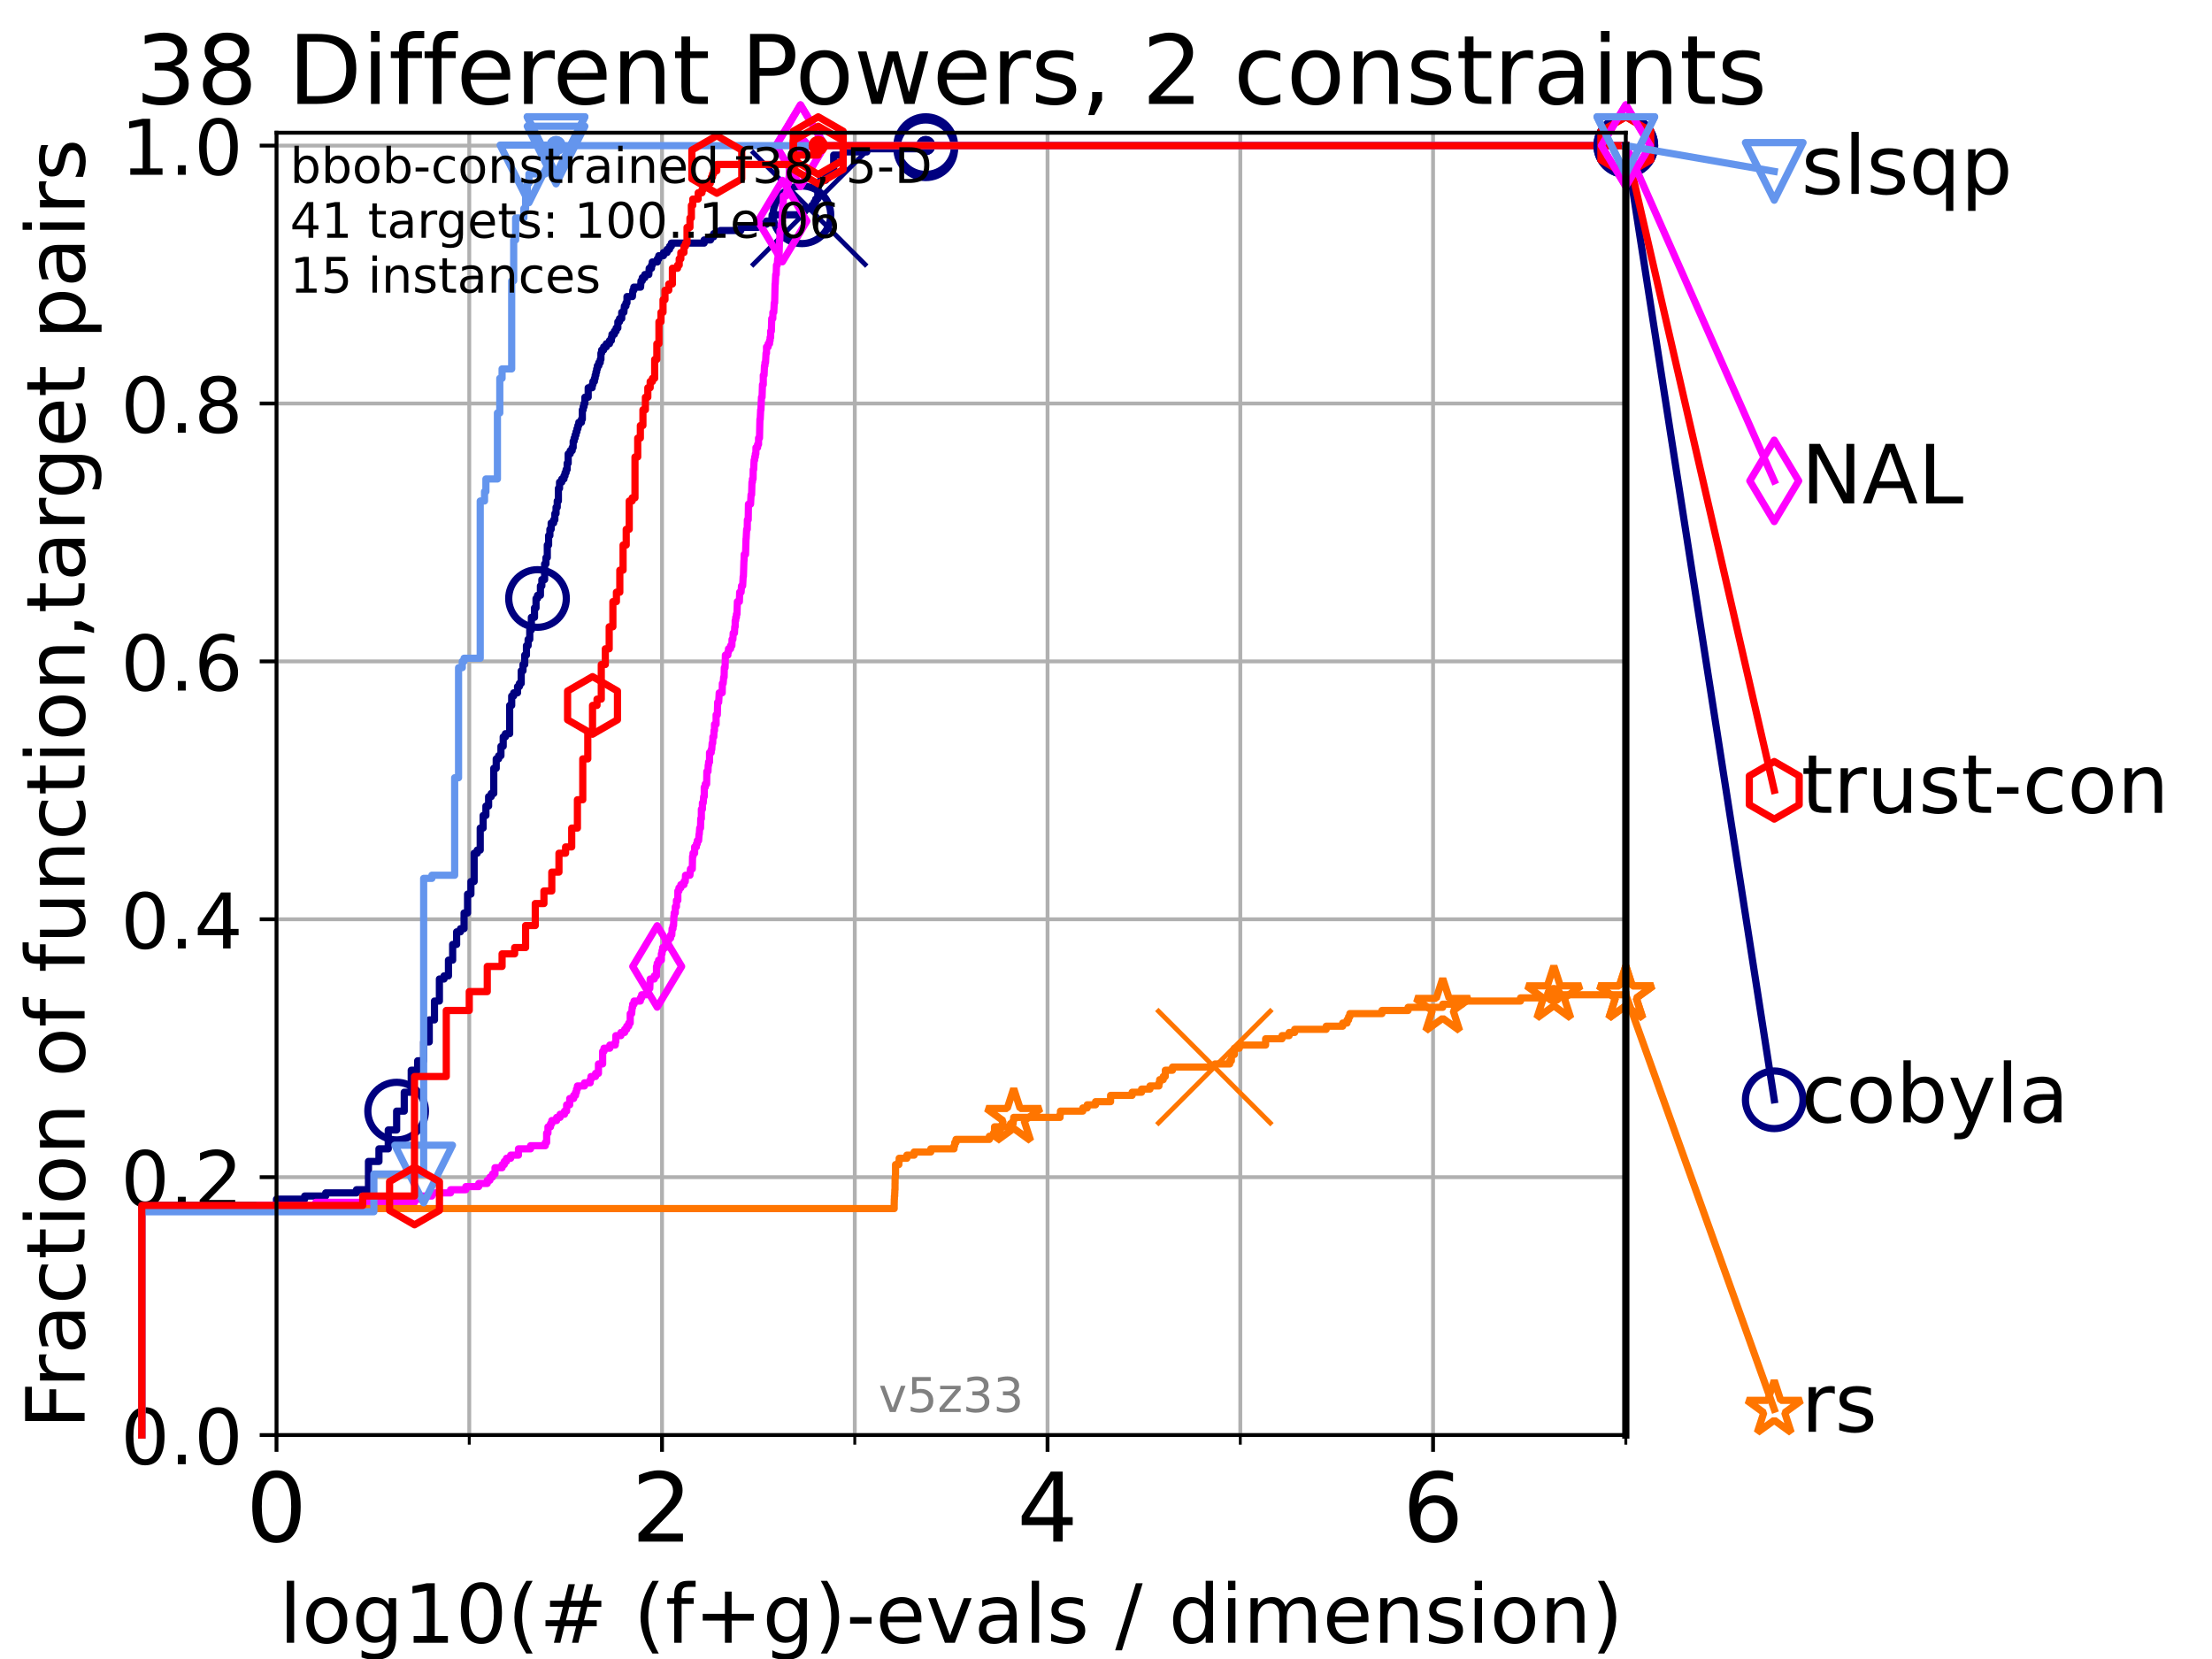 <?xml version="1.0" encoding="utf-8" standalone="no"?>
<!DOCTYPE svg PUBLIC "-//W3C//DTD SVG 1.1//EN"
  "http://www.w3.org/Graphics/SVG/1.1/DTD/svg11.dtd">
<!-- Created with matplotlib (https://matplotlib.org/) -->
<svg height="345.6pt" version="1.1" viewBox="0 0 460.8 345.6" width="460.8pt" xmlns="http://www.w3.org/2000/svg" xmlns:xlink="http://www.w3.org/1999/xlink">
 <defs>
  <style type="text/css">*{stroke-linecap:butt;stroke-linejoin:round;}</style>
 </defs>
 <g id="figure_1">
  <g id="patch_1">
   <path d="M 0 345.6 
L 460.8 345.6 
L 460.8 0 
L 0 0 
z
" style="fill:#ffffff;"/>
  </g>
  <g id="axes_1">
   <g id="patch_2">
    <path d="M 57.6 298.944 
L 338.688 298.944 
L 338.688 27.648 
L 57.6 27.648 
z
" style="fill:#ffffff;"/>
   </g>
   <g id="matplotlib.axis_1">
    <g id="xtick_1">
     <g id="line2d_1">
      <path clip-path="url(#p4df79c5ee3)" d="M 57.6 298.944 
L 57.6 27.648 
" style="fill:none;stroke:#b0b0b0;stroke-linecap:square;stroke-width:0.8;"/>
     </g>
     <g id="line2d_2">
      <defs>
       <path d="M 0 0 
L 0 3.5 
" id="m0d79e887b4" style="stroke:#000000;stroke-width:0.8;"/>
      </defs>
      <g>
       <use style="stroke:#000000;stroke-width:0.8;" x="57.6" xlink:href="#m0d79e887b4" y="298.944"/>
      </g>
     </g>
     <g id="text_1">
      <!-- 0 -->
      <g transform="translate(51.237 321.141)scale(0.2 -0.2)">
       <defs>
        <path d="M 31.781 66.406 
Q 24.172 66.406 20.328 58.906 
Q 16.5 51.422 16.5 36.375 
Q 16.5 21.391 20.328 13.891 
Q 24.172 6.391 31.781 6.391 
Q 39.453 6.391 43.281 13.891 
Q 47.125 21.391 47.125 36.375 
Q 47.125 51.422 43.281 58.906 
Q 39.453 66.406 31.781 66.406 
z
M 31.781 74.219 
Q 44.047 74.219 50.516 64.516 
Q 56.984 54.828 56.984 36.375 
Q 56.984 17.969 50.516 8.266 
Q 44.047 -1.422 31.781 -1.422 
Q 19.531 -1.422 13.062 8.266 
Q 6.594 17.969 6.594 36.375 
Q 6.594 54.828 13.062 64.516 
Q 19.531 74.219 31.781 74.219 
z
" id="DejaVuSans-48"/>
       </defs>
       <use xlink:href="#DejaVuSans-48"/>
      </g>
     </g>
    </g>
    <g id="xtick_2">
     <g id="line2d_3">
      <path clip-path="url(#p4df79c5ee3)" d="M 137.911 298.944 
L 137.911 27.648 
" style="fill:none;stroke:#b0b0b0;stroke-linecap:square;stroke-width:0.8;"/>
     </g>
     <g id="line2d_4">
      <g>
       <use style="stroke:#000000;stroke-width:0.8;" x="137.911" xlink:href="#m0d79e887b4" y="298.944"/>
      </g>
     </g>
     <g id="text_2">
      <!-- 2 -->
      <g transform="translate(131.548 321.141)scale(0.2 -0.2)">
       <defs>
        <path d="M 19.188 8.297 
L 53.609 8.297 
L 53.609 0 
L 7.328 0 
L 7.328 8.297 
Q 12.938 14.109 22.625 23.891 
Q 32.328 33.688 34.812 36.531 
Q 39.547 41.844 41.422 45.531 
Q 43.312 49.219 43.312 52.781 
Q 43.312 58.594 39.234 62.25 
Q 35.156 65.922 28.609 65.922 
Q 23.969 65.922 18.812 64.312 
Q 13.672 62.703 7.812 59.422 
L 7.812 69.391 
Q 13.766 71.781 18.938 73 
Q 24.125 74.219 28.422 74.219 
Q 39.75 74.219 46.484 68.547 
Q 53.219 62.891 53.219 53.422 
Q 53.219 48.922 51.531 44.891 
Q 49.859 40.875 45.406 35.406 
Q 44.188 33.984 37.641 27.219 
Q 31.109 20.453 19.188 8.297 
z
" id="DejaVuSans-50"/>
       </defs>
       <use xlink:href="#DejaVuSans-50"/>
      </g>
     </g>
    </g>
    <g id="xtick_3">
     <g id="line2d_5">
      <path clip-path="url(#p4df79c5ee3)" d="M 218.222 298.944 
L 218.222 27.648 
" style="fill:none;stroke:#b0b0b0;stroke-linecap:square;stroke-width:0.8;"/>
     </g>
     <g id="line2d_6">
      <g>
       <use style="stroke:#000000;stroke-width:0.8;" x="218.222" xlink:href="#m0d79e887b4" y="298.944"/>
      </g>
     </g>
     <g id="text_3">
      <!-- 4 -->
      <g transform="translate(211.859 321.141)scale(0.2 -0.2)">
       <defs>
        <path d="M 37.797 64.312 
L 12.891 25.391 
L 37.797 25.391 
z
M 35.203 72.906 
L 47.609 72.906 
L 47.609 25.391 
L 58.016 25.391 
L 58.016 17.188 
L 47.609 17.188 
L 47.609 0 
L 37.797 0 
L 37.797 17.188 
L 4.891 17.188 
L 4.891 26.703 
z
" id="DejaVuSans-52"/>
       </defs>
       <use xlink:href="#DejaVuSans-52"/>
      </g>
     </g>
    </g>
    <g id="xtick_4">
     <g id="line2d_7">
      <path clip-path="url(#p4df79c5ee3)" d="M 298.533 298.944 
L 298.533 27.648 
" style="fill:none;stroke:#b0b0b0;stroke-linecap:square;stroke-width:0.8;"/>
     </g>
     <g id="line2d_8">
      <g>
       <use style="stroke:#000000;stroke-width:0.8;" x="298.533" xlink:href="#m0d79e887b4" y="298.944"/>
      </g>
     </g>
     <g id="text_4">
      <!-- 6 -->
      <g transform="translate(292.17 321.141)scale(0.2 -0.2)">
       <defs>
        <path d="M 33.016 40.375 
Q 26.375 40.375 22.484 35.828 
Q 18.609 31.297 18.609 23.391 
Q 18.609 15.531 22.484 10.953 
Q 26.375 6.391 33.016 6.391 
Q 39.656 6.391 43.531 10.953 
Q 47.406 15.531 47.406 23.391 
Q 47.406 31.297 43.531 35.828 
Q 39.656 40.375 33.016 40.375 
z
M 52.594 71.297 
L 52.594 62.312 
Q 48.875 64.062 45.094 64.984 
Q 41.312 65.922 37.594 65.922 
Q 27.828 65.922 22.672 59.328 
Q 17.531 52.734 16.797 39.406 
Q 19.672 43.656 24.016 45.922 
Q 28.375 48.188 33.594 48.188 
Q 44.578 48.188 50.953 41.516 
Q 57.328 34.859 57.328 23.391 
Q 57.328 12.156 50.688 5.359 
Q 44.047 -1.422 33.016 -1.422 
Q 20.359 -1.422 13.672 8.266 
Q 6.984 17.969 6.984 36.375 
Q 6.984 53.656 15.188 63.938 
Q 23.391 74.219 37.203 74.219 
Q 40.922 74.219 44.703 73.484 
Q 48.484 72.75 52.594 71.297 
z
" id="DejaVuSans-54"/>
       </defs>
       <use xlink:href="#DejaVuSans-54"/>
      </g>
     </g>
    </g>
    <g id="xtick_5">
     <g id="line2d_9">
      <path clip-path="url(#p4df79c5ee3)" d="M 97.755 298.944 
L 97.755 27.648 
" style="fill:none;stroke:#b0b0b0;stroke-linecap:square;stroke-width:0.8;"/>
     </g>
     <g id="line2d_10">
      <defs>
       <path d="M 0 0 
L 0 2 
" id="mf90edb9a23" style="stroke:#000000;stroke-width:0.6;"/>
      </defs>
      <g>
       <use style="stroke:#000000;stroke-width:0.6;" x="97.755" xlink:href="#mf90edb9a23" y="298.944"/>
      </g>
     </g>
    </g>
    <g id="xtick_6">
     <g id="line2d_11">
      <path clip-path="url(#p4df79c5ee3)" d="M 178.066 298.944 
L 178.066 27.648 
" style="fill:none;stroke:#b0b0b0;stroke-linecap:square;stroke-width:0.8;"/>
     </g>
     <g id="line2d_12">
      <g>
       <use style="stroke:#000000;stroke-width:0.6;" x="178.066" xlink:href="#mf90edb9a23" y="298.944"/>
      </g>
     </g>
    </g>
    <g id="xtick_7">
     <g id="line2d_13">
      <path clip-path="url(#p4df79c5ee3)" d="M 258.377 298.944 
L 258.377 27.648 
" style="fill:none;stroke:#b0b0b0;stroke-linecap:square;stroke-width:0.8;"/>
     </g>
     <g id="line2d_14">
      <g>
       <use style="stroke:#000000;stroke-width:0.6;" x="258.377" xlink:href="#mf90edb9a23" y="298.944"/>
      </g>
     </g>
    </g>
    <g id="xtick_8">
     <g id="line2d_15">
      <path clip-path="url(#p4df79c5ee3)" d="M 338.688 298.944 
L 338.688 27.648 
" style="fill:none;stroke:#b0b0b0;stroke-linecap:square;stroke-width:0.8;"/>
     </g>
     <g id="line2d_16">
      <g>
       <use style="stroke:#000000;stroke-width:0.6;" x="338.688" xlink:href="#mf90edb9a23" y="298.944"/>
      </g>
     </g>
    </g>
    <g id="text_5">
     <!-- log10(# (f+g)-evals / dimension) -->
     <g transform="translate(58.145 342.218)scale(0.17 -0.17)">
      <defs>
       <path d="M 9.422 75.984 
L 18.406 75.984 
L 18.406 0 
L 9.422 0 
z
" id="DejaVuSans-108"/>
       <path d="M 30.609 48.391 
Q 23.391 48.391 19.188 42.75 
Q 14.984 37.109 14.984 27.297 
Q 14.984 17.484 19.156 11.844 
Q 23.344 6.203 30.609 6.203 
Q 37.797 6.203 41.984 11.859 
Q 46.188 17.531 46.188 27.297 
Q 46.188 37.016 41.984 42.703 
Q 37.797 48.391 30.609 48.391 
z
M 30.609 56 
Q 42.328 56 49.016 48.375 
Q 55.719 40.766 55.719 27.297 
Q 55.719 13.875 49.016 6.219 
Q 42.328 -1.422 30.609 -1.422 
Q 18.844 -1.422 12.172 6.219 
Q 5.516 13.875 5.516 27.297 
Q 5.516 40.766 12.172 48.375 
Q 18.844 56 30.609 56 
z
" id="DejaVuSans-111"/>
       <path d="M 45.406 27.984 
Q 45.406 37.75 41.375 43.109 
Q 37.359 48.484 30.078 48.484 
Q 22.859 48.484 18.828 43.109 
Q 14.797 37.75 14.797 27.984 
Q 14.797 18.266 18.828 12.891 
Q 22.859 7.516 30.078 7.516 
Q 37.359 7.516 41.375 12.891 
Q 45.406 18.266 45.406 27.984 
z
M 54.391 6.781 
Q 54.391 -7.172 48.188 -13.984 
Q 42 -20.797 29.203 -20.797 
Q 24.469 -20.797 20.266 -20.094 
Q 16.062 -19.391 12.109 -17.922 
L 12.109 -9.188 
Q 16.062 -11.328 19.922 -12.344 
Q 23.781 -13.375 27.781 -13.375 
Q 36.625 -13.375 41.016 -8.766 
Q 45.406 -4.156 45.406 5.172 
L 45.406 9.625 
Q 42.625 4.781 38.281 2.391 
Q 33.938 0 27.875 0 
Q 17.828 0 11.672 7.656 
Q 5.516 15.328 5.516 27.984 
Q 5.516 40.672 11.672 48.328 
Q 17.828 56 27.875 56 
Q 33.938 56 38.281 53.609 
Q 42.625 51.219 45.406 46.391 
L 45.406 54.688 
L 54.391 54.688 
z
" id="DejaVuSans-103"/>
       <path d="M 12.406 8.297 
L 28.516 8.297 
L 28.516 63.922 
L 10.984 60.406 
L 10.984 69.391 
L 28.422 72.906 
L 38.281 72.906 
L 38.281 8.297 
L 54.391 8.297 
L 54.391 0 
L 12.406 0 
z
" id="DejaVuSans-49"/>
       <path d="M 31 75.875 
Q 24.469 64.656 21.281 53.656 
Q 18.109 42.672 18.109 31.391 
Q 18.109 20.125 21.312 9.062 
Q 24.516 -2 31 -13.188 
L 23.188 -13.188 
Q 15.875 -1.703 12.234 9.375 
Q 8.594 20.453 8.594 31.391 
Q 8.594 42.281 12.203 53.312 
Q 15.828 64.359 23.188 75.875 
z
" id="DejaVuSans-40"/>
       <path d="M 51.125 44 
L 36.922 44 
L 32.812 27.688 
L 47.125 27.688 
z
M 43.797 71.781 
L 38.719 51.516 
L 52.984 51.516 
L 58.109 71.781 
L 65.922 71.781 
L 60.891 51.516 
L 76.125 51.516 
L 76.125 44 
L 58.984 44 
L 54.984 27.688 
L 70.516 27.688 
L 70.516 20.219 
L 53.078 20.219 
L 48 0 
L 40.188 0 
L 45.219 20.219 
L 30.906 20.219 
L 25.875 0 
L 18.016 0 
L 23.094 20.219 
L 7.719 20.219 
L 7.719 27.688 
L 24.906 27.688 
L 29 44 
L 13.281 44 
L 13.281 51.516 
L 30.906 51.516 
L 35.891 71.781 
z
" id="DejaVuSans-35"/>
       <path id="DejaVuSans-32"/>
       <path d="M 37.109 75.984 
L 37.109 68.5 
L 28.516 68.5 
Q 23.688 68.5 21.797 66.547 
Q 19.922 64.594 19.922 59.516 
L 19.922 54.688 
L 34.719 54.688 
L 34.719 47.703 
L 19.922 47.703 
L 19.922 0 
L 10.891 0 
L 10.891 47.703 
L 2.297 47.703 
L 2.297 54.688 
L 10.891 54.688 
L 10.891 58.5 
Q 10.891 67.625 15.141 71.797 
Q 19.391 75.984 28.609 75.984 
z
" id="DejaVuSans-102"/>
       <path d="M 46 62.703 
L 46 35.5 
L 73.188 35.5 
L 73.188 27.203 
L 46 27.203 
L 46 0 
L 37.797 0 
L 37.797 27.203 
L 10.594 27.203 
L 10.594 35.5 
L 37.797 35.5 
L 37.797 62.703 
z
" id="DejaVuSans-43"/>
       <path d="M 8.016 75.875 
L 15.828 75.875 
Q 23.141 64.359 26.781 53.312 
Q 30.422 42.281 30.422 31.391 
Q 30.422 20.453 26.781 9.375 
Q 23.141 -1.703 15.828 -13.188 
L 8.016 -13.188 
Q 14.5 -2 17.703 9.062 
Q 20.906 20.125 20.906 31.391 
Q 20.906 42.672 17.703 53.656 
Q 14.5 64.656 8.016 75.875 
z
" id="DejaVuSans-41"/>
       <path d="M 4.891 31.391 
L 31.203 31.391 
L 31.203 23.391 
L 4.891 23.391 
z
" id="DejaVuSans-45"/>
       <path d="M 56.203 29.594 
L 56.203 25.203 
L 14.891 25.203 
Q 15.484 15.922 20.484 11.062 
Q 25.484 6.203 34.422 6.203 
Q 39.594 6.203 44.453 7.469 
Q 49.312 8.734 54.109 11.281 
L 54.109 2.781 
Q 49.266 0.734 44.188 -0.344 
Q 39.109 -1.422 33.891 -1.422 
Q 20.797 -1.422 13.156 6.188 
Q 5.516 13.812 5.516 26.812 
Q 5.516 40.234 12.766 48.109 
Q 20.016 56 32.328 56 
Q 43.359 56 49.781 48.891 
Q 56.203 41.797 56.203 29.594 
z
M 47.219 32.234 
Q 47.125 39.594 43.094 43.984 
Q 39.062 48.391 32.422 48.391 
Q 24.906 48.391 20.391 44.141 
Q 15.875 39.891 15.188 32.172 
z
" id="DejaVuSans-101"/>
       <path d="M 2.984 54.688 
L 12.5 54.688 
L 29.594 8.797 
L 46.688 54.688 
L 56.203 54.688 
L 35.688 0 
L 23.484 0 
z
" id="DejaVuSans-118"/>
       <path d="M 34.281 27.484 
Q 23.391 27.484 19.188 25 
Q 14.984 22.516 14.984 16.5 
Q 14.984 11.719 18.141 8.906 
Q 21.297 6.109 26.703 6.109 
Q 34.188 6.109 38.703 11.406 
Q 43.219 16.703 43.219 25.484 
L 43.219 27.484 
z
M 52.203 31.203 
L 52.203 0 
L 43.219 0 
L 43.219 8.297 
Q 40.141 3.328 35.547 0.953 
Q 30.953 -1.422 24.312 -1.422 
Q 15.922 -1.422 10.953 3.297 
Q 6 8.016 6 15.922 
Q 6 25.141 12.172 29.828 
Q 18.359 34.516 30.609 34.516 
L 43.219 34.516 
L 43.219 35.406 
Q 43.219 41.609 39.141 45 
Q 35.062 48.391 27.688 48.391 
Q 23 48.391 18.547 47.266 
Q 14.109 46.141 10.016 43.891 
L 10.016 52.203 
Q 14.938 54.109 19.578 55.047 
Q 24.219 56 28.609 56 
Q 40.484 56 46.344 49.844 
Q 52.203 43.703 52.203 31.203 
z
" id="DejaVuSans-97"/>
       <path d="M 44.281 53.078 
L 44.281 44.578 
Q 40.484 46.531 36.375 47.5 
Q 32.281 48.484 27.875 48.484 
Q 21.188 48.484 17.844 46.438 
Q 14.5 44.391 14.5 40.281 
Q 14.5 37.156 16.891 35.375 
Q 19.281 33.594 26.516 31.984 
L 29.594 31.297 
Q 39.156 29.25 43.188 25.516 
Q 47.219 21.781 47.219 15.094 
Q 47.219 7.469 41.188 3.016 
Q 35.156 -1.422 24.609 -1.422 
Q 20.219 -1.422 15.453 -0.562 
Q 10.688 0.297 5.422 2 
L 5.422 11.281 
Q 10.406 8.688 15.234 7.391 
Q 20.062 6.109 24.812 6.109 
Q 31.156 6.109 34.562 8.281 
Q 37.984 10.453 37.984 14.406 
Q 37.984 18.062 35.516 20.016 
Q 33.062 21.969 24.703 23.781 
L 21.578 24.516 
Q 13.234 26.266 9.516 29.906 
Q 5.812 33.547 5.812 39.891 
Q 5.812 47.609 11.281 51.797 
Q 16.75 56 26.812 56 
Q 31.781 56 36.172 55.266 
Q 40.578 54.547 44.281 53.078 
z
" id="DejaVuSans-115"/>
       <path d="M 25.391 72.906 
L 33.688 72.906 
L 8.297 -9.281 
L 0 -9.281 
z
" id="DejaVuSans-47"/>
       <path d="M 45.406 46.391 
L 45.406 75.984 
L 54.391 75.984 
L 54.391 0 
L 45.406 0 
L 45.406 8.203 
Q 42.578 3.328 38.25 0.953 
Q 33.938 -1.422 27.875 -1.422 
Q 17.969 -1.422 11.734 6.484 
Q 5.516 14.406 5.516 27.297 
Q 5.516 40.188 11.734 48.094 
Q 17.969 56 27.875 56 
Q 33.938 56 38.25 53.625 
Q 42.578 51.266 45.406 46.391 
z
M 14.797 27.297 
Q 14.797 17.391 18.875 11.75 
Q 22.953 6.109 30.078 6.109 
Q 37.203 6.109 41.297 11.75 
Q 45.406 17.391 45.406 27.297 
Q 45.406 37.203 41.297 42.844 
Q 37.203 48.484 30.078 48.484 
Q 22.953 48.484 18.875 42.844 
Q 14.797 37.203 14.797 27.297 
z
" id="DejaVuSans-100"/>
       <path d="M 9.422 54.688 
L 18.406 54.688 
L 18.406 0 
L 9.422 0 
z
M 9.422 75.984 
L 18.406 75.984 
L 18.406 64.594 
L 9.422 64.594 
z
" id="DejaVuSans-105"/>
       <path d="M 52 44.188 
Q 55.375 50.25 60.062 53.125 
Q 64.75 56 71.094 56 
Q 79.641 56 84.281 50.016 
Q 88.922 44.047 88.922 33.016 
L 88.922 0 
L 79.891 0 
L 79.891 32.719 
Q 79.891 40.578 77.094 44.375 
Q 74.312 48.188 68.609 48.188 
Q 61.625 48.188 57.562 43.547 
Q 53.516 38.922 53.516 30.906 
L 53.516 0 
L 44.484 0 
L 44.484 32.719 
Q 44.484 40.625 41.703 44.406 
Q 38.922 48.188 33.109 48.188 
Q 26.219 48.188 22.156 43.531 
Q 18.109 38.875 18.109 30.906 
L 18.109 0 
L 9.078 0 
L 9.078 54.688 
L 18.109 54.688 
L 18.109 46.188 
Q 21.188 51.219 25.484 53.609 
Q 29.781 56 35.688 56 
Q 41.656 56 45.828 52.969 
Q 50 49.953 52 44.188 
z
" id="DejaVuSans-109"/>
       <path d="M 54.891 33.016 
L 54.891 0 
L 45.906 0 
L 45.906 32.719 
Q 45.906 40.484 42.875 44.328 
Q 39.844 48.188 33.797 48.188 
Q 26.516 48.188 22.312 43.547 
Q 18.109 38.922 18.109 30.906 
L 18.109 0 
L 9.078 0 
L 9.078 54.688 
L 18.109 54.688 
L 18.109 46.188 
Q 21.344 51.125 25.703 53.562 
Q 30.078 56 35.797 56 
Q 45.219 56 50.047 50.172 
Q 54.891 44.344 54.891 33.016 
z
" id="DejaVuSans-110"/>
      </defs>
      <use xlink:href="#DejaVuSans-108"/>
      <use x="27.783" xlink:href="#DejaVuSans-111"/>
      <use x="88.965" xlink:href="#DejaVuSans-103"/>
      <use x="152.441" xlink:href="#DejaVuSans-49"/>
      <use x="216.064" xlink:href="#DejaVuSans-48"/>
      <use x="279.688" xlink:href="#DejaVuSans-40"/>
      <use x="318.701" xlink:href="#DejaVuSans-35"/>
      <use x="402.49" xlink:href="#DejaVuSans-32"/>
      <use x="434.277" xlink:href="#DejaVuSans-40"/>
      <use x="473.291" xlink:href="#DejaVuSans-102"/>
      <use x="508.496" xlink:href="#DejaVuSans-43"/>
      <use x="592.285" xlink:href="#DejaVuSans-103"/>
      <use x="655.762" xlink:href="#DejaVuSans-41"/>
      <use x="694.775" xlink:href="#DejaVuSans-45"/>
      <use x="730.859" xlink:href="#DejaVuSans-101"/>
      <use x="792.383" xlink:href="#DejaVuSans-118"/>
      <use x="851.562" xlink:href="#DejaVuSans-97"/>
      <use x="912.842" xlink:href="#DejaVuSans-108"/>
      <use x="940.625" xlink:href="#DejaVuSans-115"/>
      <use x="992.725" xlink:href="#DejaVuSans-32"/>
      <use x="1024.512" xlink:href="#DejaVuSans-47"/>
      <use x="1058.203" xlink:href="#DejaVuSans-32"/>
      <use x="1089.99" xlink:href="#DejaVuSans-100"/>
      <use x="1153.467" xlink:href="#DejaVuSans-105"/>
      <use x="1181.25" xlink:href="#DejaVuSans-109"/>
      <use x="1278.662" xlink:href="#DejaVuSans-101"/>
      <use x="1340.186" xlink:href="#DejaVuSans-110"/>
      <use x="1403.564" xlink:href="#DejaVuSans-115"/>
      <use x="1455.664" xlink:href="#DejaVuSans-105"/>
      <use x="1483.447" xlink:href="#DejaVuSans-111"/>
      <use x="1544.629" xlink:href="#DejaVuSans-110"/>
      <use x="1608.008" xlink:href="#DejaVuSans-41"/>
     </g>
    </g>
   </g>
   <g id="matplotlib.axis_2">
    <g id="ytick_1">
     <g id="line2d_17">
      <path clip-path="url(#p4df79c5ee3)" d="M 57.6 298.944 
L 338.688 298.944 
" style="fill:none;stroke:#b0b0b0;stroke-linecap:square;stroke-width:0.8;"/>
     </g>
     <g id="line2d_18">
      <defs>
       <path d="M 0 0 
L -3.5 0 
" id="m524e996d92" style="stroke:#000000;stroke-width:0.8;"/>
      </defs>
      <g>
       <use style="stroke:#000000;stroke-width:0.8;" x="57.6" xlink:href="#m524e996d92" y="298.944"/>
      </g>
     </g>
     <g id="text_6">
      <!-- 0.0 -->
      <g transform="translate(25.155 305.023)scale(0.16 -0.16)">
       <defs>
        <path d="M 10.688 12.406 
L 21 12.406 
L 21 0 
L 10.688 0 
z
" id="DejaVuSans-46"/>
       </defs>
       <use xlink:href="#DejaVuSans-48"/>
       <use x="63.623" xlink:href="#DejaVuSans-46"/>
       <use x="95.41" xlink:href="#DejaVuSans-48"/>
      </g>
     </g>
    </g>
    <g id="ytick_2">
     <g id="line2d_19">
      <path clip-path="url(#p4df79c5ee3)" d="M 57.6 245.222 
L 338.688 245.222 
" style="fill:none;stroke:#b0b0b0;stroke-linecap:square;stroke-width:0.8;"/>
     </g>
     <g id="line2d_20">
      <g>
       <use style="stroke:#000000;stroke-width:0.8;" x="57.6" xlink:href="#m524e996d92" y="245.222"/>
      </g>
     </g>
     <g id="text_7">
      <!-- 0.2 -->
      <g transform="translate(25.155 251.301)scale(0.16 -0.16)">
       <use xlink:href="#DejaVuSans-48"/>
       <use x="63.623" xlink:href="#DejaVuSans-46"/>
       <use x="95.41" xlink:href="#DejaVuSans-50"/>
      </g>
     </g>
    </g>
    <g id="ytick_3">
     <g id="line2d_21">
      <path clip-path="url(#p4df79c5ee3)" d="M 57.6 191.5 
L 338.688 191.5 
" style="fill:none;stroke:#b0b0b0;stroke-linecap:square;stroke-width:0.8;"/>
     </g>
     <g id="line2d_22">
      <g>
       <use style="stroke:#000000;stroke-width:0.8;" x="57.6" xlink:href="#m524e996d92" y="191.5"/>
      </g>
     </g>
     <g id="text_8">
      <!-- 0.4 -->
      <g transform="translate(25.155 197.579)scale(0.16 -0.16)">
       <use xlink:href="#DejaVuSans-48"/>
       <use x="63.623" xlink:href="#DejaVuSans-46"/>
       <use x="95.41" xlink:href="#DejaVuSans-52"/>
      </g>
     </g>
    </g>
    <g id="ytick_4">
     <g id="line2d_23">
      <path clip-path="url(#p4df79c5ee3)" d="M 57.6 137.778 
L 338.688 137.778 
" style="fill:none;stroke:#b0b0b0;stroke-linecap:square;stroke-width:0.8;"/>
     </g>
     <g id="line2d_24">
      <g>
       <use style="stroke:#000000;stroke-width:0.8;" x="57.6" xlink:href="#m524e996d92" y="137.778"/>
      </g>
     </g>
     <g id="text_9">
      <!-- 0.6 -->
      <g transform="translate(25.155 143.857)scale(0.16 -0.16)">
       <use xlink:href="#DejaVuSans-48"/>
       <use x="63.623" xlink:href="#DejaVuSans-46"/>
       <use x="95.41" xlink:href="#DejaVuSans-54"/>
      </g>
     </g>
    </g>
    <g id="ytick_5">
     <g id="line2d_25">
      <path clip-path="url(#p4df79c5ee3)" d="M 57.6 84.056 
L 338.688 84.056 
" style="fill:none;stroke:#b0b0b0;stroke-linecap:square;stroke-width:0.8;"/>
     </g>
     <g id="line2d_26">
      <g>
       <use style="stroke:#000000;stroke-width:0.8;" x="57.6" xlink:href="#m524e996d92" y="84.056"/>
      </g>
     </g>
     <g id="text_10">
      <!-- 0.8 -->
      <g transform="translate(25.155 90.135)scale(0.16 -0.16)">
       <defs>
        <path d="M 31.781 34.625 
Q 24.75 34.625 20.719 30.859 
Q 16.703 27.094 16.703 20.516 
Q 16.703 13.922 20.719 10.156 
Q 24.75 6.391 31.781 6.391 
Q 38.812 6.391 42.859 10.172 
Q 46.922 13.969 46.922 20.516 
Q 46.922 27.094 42.891 30.859 
Q 38.875 34.625 31.781 34.625 
z
M 21.922 38.812 
Q 15.578 40.375 12.031 44.719 
Q 8.5 49.078 8.5 55.328 
Q 8.5 64.062 14.719 69.141 
Q 20.953 74.219 31.781 74.219 
Q 42.672 74.219 48.875 69.141 
Q 55.078 64.062 55.078 55.328 
Q 55.078 49.078 51.531 44.719 
Q 48 40.375 41.703 38.812 
Q 48.828 37.156 52.797 32.312 
Q 56.781 27.484 56.781 20.516 
Q 56.781 9.906 50.312 4.234 
Q 43.844 -1.422 31.781 -1.422 
Q 19.734 -1.422 13.25 4.234 
Q 6.781 9.906 6.781 20.516 
Q 6.781 27.484 10.781 32.312 
Q 14.797 37.156 21.922 38.812 
z
M 18.312 54.391 
Q 18.312 48.734 21.844 45.562 
Q 25.391 42.391 31.781 42.391 
Q 38.141 42.391 41.719 45.562 
Q 45.312 48.734 45.312 54.391 
Q 45.312 60.062 41.719 63.234 
Q 38.141 66.406 31.781 66.406 
Q 25.391 66.406 21.844 63.234 
Q 18.312 60.062 18.312 54.391 
z
" id="DejaVuSans-56"/>
       </defs>
       <use xlink:href="#DejaVuSans-48"/>
       <use x="63.623" xlink:href="#DejaVuSans-46"/>
       <use x="95.41" xlink:href="#DejaVuSans-56"/>
      </g>
     </g>
    </g>
    <g id="ytick_6">
     <g id="line2d_27">
      <path clip-path="url(#p4df79c5ee3)" d="M 57.6 30.334 
L 338.688 30.334 
" style="fill:none;stroke:#b0b0b0;stroke-linecap:square;stroke-width:0.8;"/>
     </g>
     <g id="line2d_28">
      <g>
       <use style="stroke:#000000;stroke-width:0.8;" x="57.6" xlink:href="#m524e996d92" y="30.334"/>
      </g>
     </g>
     <g id="text_11">
      <!-- 1.0 -->
      <g transform="translate(25.155 36.413)scale(0.16 -0.16)">
       <use xlink:href="#DejaVuSans-49"/>
       <use x="63.623" xlink:href="#DejaVuSans-46"/>
       <use x="95.41" xlink:href="#DejaVuSans-48"/>
      </g>
     </g>
    </g>
    <g id="text_12">
     <!-- Fraction of function,target pairs -->
     <g transform="translate(17.62 297.681)rotate(-90)scale(0.17 -0.17)">
      <defs>
       <path d="M 9.812 72.906 
L 51.703 72.906 
L 51.703 64.594 
L 19.672 64.594 
L 19.672 43.109 
L 48.578 43.109 
L 48.578 34.812 
L 19.672 34.812 
L 19.672 0 
L 9.812 0 
z
" id="DejaVuSans-70"/>
       <path d="M 41.109 46.297 
Q 39.594 47.172 37.812 47.578 
Q 36.031 48 33.891 48 
Q 26.266 48 22.188 43.047 
Q 18.109 38.094 18.109 28.812 
L 18.109 0 
L 9.078 0 
L 9.078 54.688 
L 18.109 54.688 
L 18.109 46.188 
Q 20.953 51.172 25.484 53.578 
Q 30.031 56 36.531 56 
Q 37.453 56 38.578 55.875 
Q 39.703 55.766 41.062 55.516 
z
" id="DejaVuSans-114"/>
       <path d="M 48.781 52.594 
L 48.781 44.188 
Q 44.969 46.297 41.141 47.344 
Q 37.312 48.391 33.406 48.391 
Q 24.656 48.391 19.812 42.844 
Q 14.984 37.312 14.984 27.297 
Q 14.984 17.281 19.812 11.734 
Q 24.656 6.203 33.406 6.203 
Q 37.312 6.203 41.141 7.25 
Q 44.969 8.297 48.781 10.406 
L 48.781 2.094 
Q 45.016 0.344 40.984 -0.531 
Q 36.969 -1.422 32.422 -1.422 
Q 20.062 -1.422 12.781 6.344 
Q 5.516 14.109 5.516 27.297 
Q 5.516 40.672 12.859 48.328 
Q 20.219 56 33.016 56 
Q 37.156 56 41.109 55.141 
Q 45.062 54.297 48.781 52.594 
z
" id="DejaVuSans-99"/>
       <path d="M 18.312 70.219 
L 18.312 54.688 
L 36.812 54.688 
L 36.812 47.703 
L 18.312 47.703 
L 18.312 18.016 
Q 18.312 11.328 20.141 9.422 
Q 21.969 7.516 27.594 7.516 
L 36.812 7.516 
L 36.812 0 
L 27.594 0 
Q 17.188 0 13.234 3.875 
Q 9.281 7.766 9.281 18.016 
L 9.281 47.703 
L 2.688 47.703 
L 2.688 54.688 
L 9.281 54.688 
L 9.281 70.219 
z
" id="DejaVuSans-116"/>
       <path d="M 8.5 21.578 
L 8.5 54.688 
L 17.484 54.688 
L 17.484 21.922 
Q 17.484 14.156 20.5 10.266 
Q 23.531 6.391 29.594 6.391 
Q 36.859 6.391 41.078 11.031 
Q 45.312 15.672 45.312 23.688 
L 45.312 54.688 
L 54.297 54.688 
L 54.297 0 
L 45.312 0 
L 45.312 8.406 
Q 42.047 3.422 37.719 1 
Q 33.406 -1.422 27.688 -1.422 
Q 18.266 -1.422 13.375 4.438 
Q 8.5 10.297 8.5 21.578 
z
M 31.109 56 
z
" id="DejaVuSans-117"/>
       <path d="M 11.719 12.406 
L 22.016 12.406 
L 22.016 4 
L 14.016 -11.625 
L 7.719 -11.625 
L 11.719 4 
z
" id="DejaVuSans-44"/>
       <path d="M 18.109 8.203 
L 18.109 -20.797 
L 9.078 -20.797 
L 9.078 54.688 
L 18.109 54.688 
L 18.109 46.391 
Q 20.953 51.266 25.266 53.625 
Q 29.594 56 35.594 56 
Q 45.562 56 51.781 48.094 
Q 58.016 40.188 58.016 27.297 
Q 58.016 14.406 51.781 6.484 
Q 45.562 -1.422 35.594 -1.422 
Q 29.594 -1.422 25.266 0.953 
Q 20.953 3.328 18.109 8.203 
z
M 48.688 27.297 
Q 48.688 37.203 44.609 42.844 
Q 40.531 48.484 33.406 48.484 
Q 26.266 48.484 22.188 42.844 
Q 18.109 37.203 18.109 27.297 
Q 18.109 17.391 22.188 11.75 
Q 26.266 6.109 33.406 6.109 
Q 40.531 6.109 44.609 11.75 
Q 48.688 17.391 48.688 27.297 
z
" id="DejaVuSans-112"/>
      </defs>
      <use xlink:href="#DejaVuSans-70"/>
      <use x="50.27" xlink:href="#DejaVuSans-114"/>
      <use x="91.383" xlink:href="#DejaVuSans-97"/>
      <use x="152.662" xlink:href="#DejaVuSans-99"/>
      <use x="207.643" xlink:href="#DejaVuSans-116"/>
      <use x="246.852" xlink:href="#DejaVuSans-105"/>
      <use x="274.635" xlink:href="#DejaVuSans-111"/>
      <use x="335.816" xlink:href="#DejaVuSans-110"/>
      <use x="399.195" xlink:href="#DejaVuSans-32"/>
      <use x="430.982" xlink:href="#DejaVuSans-111"/>
      <use x="492.164" xlink:href="#DejaVuSans-102"/>
      <use x="527.369" xlink:href="#DejaVuSans-32"/>
      <use x="559.156" xlink:href="#DejaVuSans-102"/>
      <use x="594.361" xlink:href="#DejaVuSans-117"/>
      <use x="657.74" xlink:href="#DejaVuSans-110"/>
      <use x="721.119" xlink:href="#DejaVuSans-99"/>
      <use x="776.1" xlink:href="#DejaVuSans-116"/>
      <use x="815.309" xlink:href="#DejaVuSans-105"/>
      <use x="843.092" xlink:href="#DejaVuSans-111"/>
      <use x="904.273" xlink:href="#DejaVuSans-110"/>
      <use x="967.652" xlink:href="#DejaVuSans-44"/>
      <use x="999.439" xlink:href="#DejaVuSans-116"/>
      <use x="1038.648" xlink:href="#DejaVuSans-97"/>
      <use x="1099.928" xlink:href="#DejaVuSans-114"/>
      <use x="1139.291" xlink:href="#DejaVuSans-103"/>
      <use x="1202.768" xlink:href="#DejaVuSans-101"/>
      <use x="1264.291" xlink:href="#DejaVuSans-116"/>
      <use x="1303.5" xlink:href="#DejaVuSans-32"/>
      <use x="1335.287" xlink:href="#DejaVuSans-112"/>
      <use x="1398.764" xlink:href="#DejaVuSans-97"/>
      <use x="1460.043" xlink:href="#DejaVuSans-105"/>
      <use x="1487.826" xlink:href="#DejaVuSans-114"/>
      <use x="1528.939" xlink:href="#DejaVuSans-115"/>
     </g>
    </g>
   </g>
   <g id="line2d_29">
    <defs>
     <path d="M 0 1.5 
C 0.398 1.5 0.779 1.342 1.061 1.061 
C 1.342 0.779 1.5 0.398 1.5 0 
C 1.5 -0.398 1.342 -0.779 1.061 -1.061 
C 0.779 -1.342 0.398 -1.5 0 -1.5 
C -0.398 -1.5 -0.779 -1.342 -1.061 -1.061 
C -1.342 -0.779 -1.5 -0.398 -1.5 0 
C -1.5 0.398 -1.342 0.779 -1.061 1.061 
C -0.779 1.342 -0.398 1.5 0 1.5 
z
" id="m908eb73f00" style="stroke:#000080;"/>
    </defs>
    <g>
     <use style="fill:#000080;stroke:#000080;" x="192.848" xlink:href="#m908eb73f00" y="30.334"/>
     <use style="fill:#000080;stroke:#000080;" x="192.848" xlink:href="#m908eb73f00" y="30.334"/>
    </g>
   </g>
   <g id="line2d_30">
    <path d="M 29.533 298.944 
L 29.533 251.118 
L 57.6 251.118 
L 57.6 249.808 
L 63.468 249.808 
L 63.468 249.153 
L 67.851 249.153 
L 67.851 248.498 
L 74.263 248.498 
L 74.263 247.843 
L 76.759 247.843 
L 76.759 241.946 
L 78.942 241.946 
L 78.942 239.326 
L 80.881 239.326 
L 80.881 235.395 
L 82.627 235.395 
L 82.627 231.464 
L 84.213 231.464 
L 84.213 227.533 
L 85.667 227.533 
L 85.667 222.947 
L 87.01 222.947 
L 87.01 220.982 
L 88.256 220.982 
L 88.256 217.051 
L 89.419 217.051 
L 89.419 212.465 
L 90.509 212.465 
L 90.509 208.534 
L 91.535 208.534 
L 91.535 203.948 
L 92.504 203.948 
L 92.504 203.293 
L 93.422 203.293 
L 93.422 200.017 
L 94.295 200.017 
L 94.295 196.741 
L 95.125 196.741 
L 95.125 194.121 
L 95.918 194.121 
L 95.918 193.465 
L 96.676 193.465 
L 96.676 190.19 
L 97.403 190.19 
L 97.403 186.259 
L 98.101 186.259 
L 98.101 183.638 
L 98.772 183.638 
L 98.772 177.742 
L 99.418 177.742 
L 99.418 177.087 
L 100.04 177.087 
L 100.04 172.501 
L 100.642 172.501 
L 100.642 169.88 
L 101.223 169.88 
L 101.223 167.915 
L 101.786 167.915 
L 101.786 165.949 
L 102.331 165.949 
L 102.331 165.294 
L 102.859 165.294 
L 102.859 160.053 
L 103.372 160.053 
L 103.372 158.088 
L 103.871 158.088 
L 103.871 157.432 
L 104.355 157.432 
L 104.355 155.467 
L 104.826 155.467 
L 104.826 153.502 
L 105.285 153.502 
L 105.285 152.846 
L 106.169 152.846 
L 106.169 146.95 
L 106.594 146.95 
L 106.594 144.985 
L 107.009 144.985 
L 107.009 144.33 
L 107.811 144.33 
L 107.811 143.019 
L 108.199 143.019 
L 108.199 142.364 
L 108.578 142.364 
L 108.578 139.743 
L 108.949 139.743 
L 108.949 138.433 
L 109.312 138.433 
L 109.312 136.468 
L 109.668 136.468 
L 109.668 134.502 
L 110.017 134.502 
L 110.017 133.192 
L 110.359 133.192 
L 110.359 131.227 
L 110.694 131.227 
L 110.694 128.606 
L 111.346 128.606 
L 111.346 126.641 
L 111.663 126.641 
L 111.663 124.675 
L 111.975 124.675 
L 111.975 124.02 
L 112.581 124.02 
L 112.581 122.055 
L 112.877 122.055 
L 112.877 120.744 
L 113.454 120.744 
L 113.454 117.469 
L 113.735 117.469 
L 113.735 116.158 
L 114.012 116.158 
L 114.012 113.538 
L 114.284 113.538 
L 114.284 111.572 
L 114.552 111.572 
L 114.552 110.262 
L 114.817 110.262 
L 114.817 108.952 
L 115.333 108.952 
L 115.333 108.296 
L 115.586 108.296 
L 115.586 106.986 
L 115.835 106.986 
L 115.835 105.676 
L 116.081 105.676 
L 116.081 104.366 
L 116.323 104.366 
L 116.323 101.745 
L 116.562 101.745 
L 116.562 100.435 
L 117.03 100.435 
L 117.03 99.78 
L 117.486 99.78 
L 117.486 99.124 
L 117.71 99.124 
L 117.71 98.469 
L 117.931 98.469 
L 117.931 97.814 
L 118.149 97.814 
L 118.149 96.504 
L 118.364 96.504 
L 118.364 94.538 
L 118.787 94.538 
L 118.787 93.883 
L 119.199 93.883 
L 119.199 93.228 
L 119.402 93.228 
L 119.402 91.918 
L 119.603 91.918 
L 119.603 91.263 
L 119.801 91.263 
L 119.801 90.608 
L 119.997 90.608 
L 119.997 89.952 
L 120.191 89.952 
L 120.191 89.297 
L 120.382 89.297 
L 120.382 88.642 
L 120.572 88.642 
L 120.572 87.987 
L 121.128 87.987 
L 121.128 87.332 
L 121.31 87.332 
L 121.31 85.366 
L 121.49 85.366 
L 121.49 84.711 
L 121.668 84.711 
L 121.668 84.056 
L 121.844 84.056 
L 121.844 82.746 
L 122.531 82.746 
L 122.531 80.78 
L 123.354 80.78 
L 123.354 80.125 
L 123.514 80.125 
L 123.514 79.47 
L 123.83 79.47 
L 123.83 78.815 
L 123.985 78.815 
L 123.985 78.16 
L 124.14 78.16 
L 124.14 77.505 
L 124.293 77.505 
L 124.293 76.849 
L 124.444 76.849 
L 124.444 76.194 
L 124.744 76.194 
L 124.744 75.539 
L 125.038 75.539 
L 125.038 74.884 
L 125.183 74.884 
L 125.183 73.574 
L 125.328 73.574 
L 125.328 72.919 
L 125.753 72.919 
L 125.753 72.263 
L 126.304 72.263 
L 126.304 71.608 
L 126.97 71.608 
L 126.97 70.953 
L 127.358 70.953 
L 127.358 70.298 
L 127.485 70.298 
L 127.485 69.643 
L 127.985 69.643 
L 127.985 68.988 
L 128.351 68.988 
L 128.351 68.333 
L 128.709 68.333 
L 128.709 67.022 
L 129.06 67.022 
L 129.06 66.367 
L 129.518 66.367 
L 129.518 65.057 
L 129.964 65.057 
L 130.073 63.747 
L 130.398 63.747 
L 130.398 63.091 
L 130.612 63.091 
L 130.612 61.781 
L 131.74 61.781 
L 131.84 60.471 
L 132.036 60.471 
L 132.036 59.816 
L 133.443 59.816 
L 133.533 58.505 
L 133.8 58.505 
L 133.8 57.85 
L 134.322 57.85 
L 134.322 57.195 
L 135.159 57.195 
L 135.24 55.885 
L 135.721 55.885 
L 135.721 55.23 
L 135.879 55.23 
L 135.879 54.575 
L 136.943 54.575 
L 136.943 53.919 
L 137.235 53.919 
L 137.235 53.264 
L 138.222 53.264 
L 138.222 52.609 
L 138.96 52.609 
L 138.96 51.954 
L 139.478 51.954 
L 139.478 51.299 
L 139.856 51.299 
L 139.856 50.644 
L 146.686 50.644 
L 146.686 49.988 
L 148.025 49.988 
L 148.025 49.333 
L 148.677 49.333 
L 148.677 48.678 
L 150.051 48.678 
L 150.051 48.023 
L 154.318 48.023 
L 154.318 47.368 
L 157.81 47.368 
L 157.81 46.713 
L 159.668 46.713 
L 159.668 46.058 
L 160.774 46.058 
L 160.849 44.747 
L 167.054 44.747 
L 167.054 44.092 
L 167.583 44.092 
L 167.583 43.437 
L 169.135 43.437 
L 169.135 42.782 
L 169.594 42.782 
L 169.594 42.127 
L 169.92 42.127 
L 169.92 41.472 
L 170.332 41.472 
L 170.419 38.196 
L 170.91 38.196 
L 170.91 37.541 
L 172.005 37.541 
L 172.005 36.886 
L 172.564 36.886 
L 172.564 36.23 
L 173.031 36.23 
L 173.031 35.575 
L 173.666 35.575 
L 173.675 32.3 
L 175.63 32.3 
L 175.63 31.644 
L 180.573 31.644 
L 180.573 30.989 
L 192.848 30.989 
L 192.848 30.334 
L 338.688 30.334 
L 338.688 30.334 
" style="fill:none;stroke:#000080;stroke-linecap:square;stroke-width:1.5;"/>
   </g>
   <g id="line2d_31">
    <defs>
     <path d="M 0 6 
C 1.591 6 3.117 5.368 4.243 4.243 
C 5.368 3.117 6 1.591 6 0 
C 6 -1.591 5.368 -3.117 4.243 -4.243 
C 3.117 -5.368 1.591 -6 0 -6 
C -1.591 -6 -3.117 -5.368 -4.243 -4.243 
C -5.368 -3.117 -6 -1.591 -6 0 
C -6 1.591 -5.368 3.117 -4.243 4.243 
C -3.117 5.368 -1.591 6 0 6 
z
" id="m8688e62751" style="stroke:#000080;stroke-width:1.5;"/>
    </defs>
    <g>
     <use style="fill-opacity:0;stroke:#000080;stroke-width:1.5;" x="82.627" xlink:href="#m8688e62751" y="231.464"/>
     <use style="fill-opacity:0;stroke:#000080;stroke-width:1.5;" x="111.975" xlink:href="#m8688e62751" y="124.675"/>
     <use style="fill-opacity:0;stroke:#000080;stroke-width:1.5;" x="167.054" xlink:href="#m8688e62751" y="44.747"/>
     <use style="fill-opacity:0;stroke:#000080;stroke-width:1.5;" x="192.848" xlink:href="#m8688e62751" y="30.989"/>
     <use style="fill-opacity:0;stroke:#000080;stroke-width:1.5;" x="192.848" xlink:href="#m8688e62751" y="30.334"/>
     <use style="fill-opacity:0;stroke:#000080;stroke-width:1.5;" x="338.688" xlink:href="#m8688e62751" y="30.334"/>
    </g>
   </g>
   <g id="line2d_32">
    <path style="fill:none;stroke:#000080;stroke-linecap:square;stroke-width:1.5;"/>
    <g/>
   </g>
   <g id="line2d_33">
    <path clip-path="url(#p4df79c5ee3)" d="M 168.57 43.437 
" style="fill:none;stroke:#000080;stroke-linecap:square;stroke-width:1.5;"/>
    <defs>
     <path d="M -12 12 
L 12 -12 
M -12 -12 
L 12 12 
" id="m88ce699cfd" style="stroke:#000080;"/>
    </defs>
    <g clip-path="url(#p4df79c5ee3)">
     <use style="fill:#000080;stroke:#000080;" x="168.57" xlink:href="#m88ce699cfd" y="43.437"/>
    </g>
   </g>
   <g id="line2d_34">
    <defs>
     <path d="M 0 1.5 
C 0.398 1.5 0.779 1.342 1.061 1.061 
C 1.342 0.779 1.5 0.398 1.5 0 
C 1.5 -0.398 1.342 -0.779 1.061 -1.061 
C 0.779 -1.342 0.398 -1.5 0 -1.5 
C -0.398 -1.5 -0.779 -1.342 -1.061 -1.061 
C -1.342 -0.779 -1.5 -0.398 -1.5 0 
C -1.5 0.398 -1.342 0.779 -1.061 1.061 
C -0.779 1.342 -0.398 1.5 0 1.5 
z
" id="m909851fde6" style="stroke:#ff00ff;"/>
    </defs>
    <g>
     <use style="fill:#ff00ff;stroke:#ff00ff;" x="166.756" xlink:href="#m909851fde6" y="30.334"/>
     <use style="fill:#ff00ff;stroke:#ff00ff;" x="166.756" xlink:href="#m909851fde6" y="30.334"/>
    </g>
   </g>
   <g id="line2d_35">
    <path d="M 29.533 298.944 
L 29.533 251.773 
L 53.709 251.773 
L 53.709 251.118 
L 65.797 251.118 
L 65.797 250.463 
L 86.351 250.463 
L 86.351 249.808 
L 87.644 249.808 
L 87.644 249.153 
L 89.973 249.153 
L 89.973 248.498 
L 93.864 248.498 
L 93.864 247.843 
L 97.044 247.843 
L 97.044 247.187 
L 99.732 247.187 
L 99.732 246.532 
L 101.507 246.532 
L 101.507 245.877 
L 102.06 245.877 
L 102.06 245.222 
L 102.597 245.222 
L 102.597 244.567 
L 103.118 244.567 
L 103.118 243.257 
L 104.592 243.257 
L 104.592 242.601 
L 105.057 242.601 
L 105.057 241.946 
L 105.51 241.946 
L 105.51 241.291 
L 106.383 241.291 
L 106.383 240.636 
L 108.006 240.636 
L 108.006 239.326 
L 110.527 239.326 
L 110.527 238.671 
L 113.595 238.671 
L 113.595 238.015 
L 113.874 238.015 
L 113.874 236.05 
L 114.148 236.05 
L 114.148 234.74 
L 114.685 234.74 
L 114.685 234.085 
L 114.947 234.085 
L 114.947 233.429 
L 115.959 233.429 
L 115.959 232.774 
L 116.68 232.774 
L 116.68 232.119 
L 117.598 232.119 
L 117.598 231.464 
L 118.04 231.464 
L 118.04 230.154 
L 118.682 230.154 
L 118.682 228.843 
L 119.503 228.843 
L 119.503 228.188 
L 119.899 228.188 
L 119.899 227.533 
L 120.094 227.533 
L 120.094 226.878 
L 120.287 226.878 
L 120.287 226.223 
L 121.756 226.223 
L 121.756 225.568 
L 122.948 225.568 
L 122.948 224.912 
L 123.111 224.912 
L 123.111 224.257 
L 124.063 224.257 
L 124.063 223.602 
L 124.669 223.602 
L 124.669 221.637 
L 125.542 221.637 
L 125.542 219.016 
L 125.823 219.016 
L 125.823 218.361 
L 127.035 218.361 
L 127.035 217.706 
L 128.169 217.706 
L 128.169 217.051 
L 128.291 217.051 
L 128.291 215.74 
L 129.348 215.74 
L 129.348 215.085 
L 130.128 215.085 
L 130.128 214.43 
L 130.559 214.43 
L 130.559 213.775 
L 130.979 213.775 
L 130.979 213.12 
L 131.287 213.12 
L 131.287 211.154 
L 131.591 211.154 
L 131.691 209.844 
L 131.79 209.844 
L 131.79 209.189 
L 132.085 209.189 
L 132.085 208.534 
L 133.398 208.534 
L 133.398 207.879 
L 133.667 207.879 
L 133.667 207.224 
L 134.703 207.224 
L 134.703 206.568 
L 134.953 206.568 
L 134.953 205.913 
L 135.362 205.913 
L 135.442 203.948 
L 136.304 203.948 
L 136.304 203.293 
L 136.757 203.293 
L 136.757 201.327 
L 136.906 201.327 
L 136.906 200.672 
L 137.199 200.672 
L 137.199 200.017 
L 137.771 200.017 
L 137.771 198.707 
L 137.911 198.707 
L 137.911 198.052 
L 138.05 198.052 
L 138.05 197.396 
L 138.662 197.396 
L 138.662 196.086 
L 139.253 196.086 
L 139.253 195.431 
L 139.699 195.431 
L 139.699 194.776 
L 139.949 194.776 
L 140.011 193.465 
L 140.196 193.465 
L 140.196 192.81 
L 140.318 192.81 
L 140.379 190.845 
L 140.439 190.845 
L 140.439 190.19 
L 140.679 190.19 
L 140.679 188.879 
L 140.915 188.879 
L 140.915 187.569 
L 141.206 187.569 
L 141.206 185.604 
L 141.436 185.604 
L 141.436 184.949 
L 141.83 184.949 
L 141.83 184.293 
L 142.486 184.293 
L 142.486 183.638 
L 142.753 183.638 
L 142.805 182.328 
L 143.729 182.328 
L 143.828 181.018 
L 144.221 181.018 
L 144.27 178.397 
L 144.367 178.397 
L 144.367 177.742 
L 144.701 177.742 
L 144.701 176.432 
L 145.075 176.432 
L 145.075 175.777 
L 145.259 175.777 
L 145.259 175.121 
L 145.531 175.121 
L 145.621 173.811 
L 145.666 173.811 
L 145.755 172.501 
L 145.932 172.501 
L 145.976 170.535 
L 146.107 170.535 
L 146.107 168.57 
L 146.324 168.57 
L 146.324 167.26 
L 146.495 167.26 
L 146.58 165.949 
L 146.707 165.949 
L 146.707 163.984 
L 146.917 163.984 
L 146.917 163.329 
L 147.206 163.329 
L 147.247 160.708 
L 147.49 160.708 
L 147.53 159.398 
L 147.61 159.398 
L 147.61 158.743 
L 147.809 158.743 
L 147.809 156.777 
L 148.161 156.777 
L 148.161 156.122 
L 148.277 156.122 
L 148.354 154.812 
L 148.469 154.812 
L 148.507 153.502 
L 148.696 153.502 
L 148.733 152.191 
L 148.845 152.191 
L 148.845 150.881 
L 149.178 150.881 
L 149.178 148.916 
L 149.432 148.916 
L 149.504 146.295 
L 149.718 146.295 
L 149.824 144.33 
L 150.446 144.33 
L 150.48 142.364 
L 150.649 142.364 
L 150.75 141.054 
L 150.85 141.054 
L 150.883 139.088 
L 151.048 139.088 
L 151.113 136.468 
L 151.629 136.468 
L 151.629 135.813 
L 151.756 135.813 
L 151.756 135.157 
L 152.192 135.157 
L 152.192 134.502 
L 152.466 134.502 
L 152.497 133.192 
L 152.677 133.192 
L 152.737 131.882 
L 153.003 131.882 
L 153.062 130.571 
L 153.149 130.571 
L 153.149 129.261 
L 153.265 129.261 
L 153.265 128.606 
L 153.409 128.606 
L 153.409 127.951 
L 153.524 127.951 
L 153.609 125.33 
L 154.029 125.33 
L 154.085 123.365 
L 154.385 123.365 
L 154.467 122.055 
L 154.708 122.055 
L 154.814 120.089 
L 154.867 120.089 
L 154.972 116.813 
L 154.998 116.813 
L 155.025 115.503 
L 155.31 115.503 
L 155.412 112.227 
L 155.438 112.227 
L 155.54 110.262 
L 155.666 110.262 
L 155.691 108.296 
L 155.867 108.296 
L 155.916 105.021 
L 156.358 105.021 
L 156.455 103.055 
L 156.575 103.055 
L 156.646 100.435 
L 156.741 100.435 
L 156.741 99.78 
L 156.883 99.78 
L 156.906 97.814 
L 157 97.814 
L 157.093 95.849 
L 157.209 95.849 
L 157.209 95.194 
L 157.347 95.194 
L 157.347 94.538 
L 157.461 94.538 
L 157.483 93.228 
L 157.821 93.228 
L 157.821 92.573 
L 158.02 92.573 
L 158.02 91.263 
L 158.217 91.263 
L 158.304 87.332 
L 158.369 87.332 
L 158.455 85.366 
L 158.519 85.366 
L 158.626 82.746 
L 158.753 82.746 
L 158.837 80.125 
L 159.005 80.125 
L 159.005 78.16 
L 159.17 78.16 
L 159.253 76.194 
L 159.355 76.194 
L 159.355 75.539 
L 159.477 75.539 
L 159.578 73.574 
L 159.678 73.574 
L 159.678 72.263 
L 160.015 72.263 
L 160.015 71.608 
L 160.307 71.608 
L 160.307 70.953 
L 160.423 70.953 
L 160.423 70.298 
L 160.538 70.298 
L 160.538 68.988 
L 160.689 68.988 
L 160.765 66.367 
L 160.989 66.367 
L 161.008 65.057 
L 161.192 65.057 
L 161.284 63.091 
L 161.375 63.091 
L 161.466 59.161 
L 161.502 59.161 
L 161.592 57.195 
L 161.699 57.195 
L 161.752 55.23 
L 161.912 55.23 
L 161.999 53.919 
L 162.087 53.919 
L 162.087 53.264 
L 162.295 53.264 
L 162.381 49.988 
L 162.449 49.988 
L 162.483 48.023 
L 162.704 48.023 
L 162.72 46.713 
L 162.854 46.713 
L 162.854 46.058 
L 162.987 46.058 
L 163.021 42.782 
L 163.169 42.782 
L 163.169 40.816 
L 163.781 40.816 
L 163.781 40.161 
L 163.938 40.161 
L 164.001 38.196 
L 164.28 38.196 
L 164.357 36.886 
L 164.402 36.886 
L 164.448 34.92 
L 164.554 34.92 
L 164.554 34.265 
L 164.884 34.265 
L 164.884 32.955 
L 165.223 32.955 
L 165.223 32.3 
L 165.353 32.3 
L 165.353 31.644 
L 166.756 31.644 
L 166.756 30.334 
L 338.688 30.334 
L 338.688 30.334 
" style="fill:none;stroke:#ff00ff;stroke-linecap:square;stroke-width:1.5;"/>
   </g>
   <g id="line2d_36">
    <defs>
     <path d="M -0 8.485 
L 5.091 0 
L 0 -8.485 
L -5.091 -0 
z
" id="m6b4098f79c" style="stroke:#ff00ff;stroke-linejoin:miter;stroke-width:1.5;"/>
    </defs>
    <g>
     <use style="fill-opacity:0;stroke:#ff00ff;stroke-linejoin:miter;stroke-width:1.5;" x="136.906" xlink:href="#m6b4098f79c" y="201.327"/>
     <use style="fill-opacity:0;stroke:#ff00ff;stroke-linejoin:miter;stroke-width:1.5;" x="162.987" xlink:href="#m6b4098f79c" y="46.058"/>
     <use style="fill-opacity:0;stroke:#ff00ff;stroke-linejoin:miter;stroke-width:1.5;" x="166.756" xlink:href="#m6b4098f79c" y="30.334"/>
     <use style="fill-opacity:0;stroke:#ff00ff;stroke-linejoin:miter;stroke-width:1.5;" x="166.756" xlink:href="#m6b4098f79c" y="30.334"/>
     <use style="fill-opacity:0;stroke:#ff00ff;stroke-linejoin:miter;stroke-width:1.5;" x="338.688" xlink:href="#m6b4098f79c" y="30.334"/>
    </g>
   </g>
   <g id="line2d_37">
    <path style="fill:none;stroke:#ff00ff;stroke-linecap:square;stroke-width:1.5;"/>
    <g/>
   </g>
   <g id="line2d_38">
    <defs>
     <path d="M 0 1.5 
C 0.398 1.5 0.779 1.342 1.061 1.061 
C 1.342 0.779 1.5 0.398 1.5 0 
C 1.5 -0.398 1.342 -0.779 1.061 -1.061 
C 0.779 -1.342 0.398 -1.5 0 -1.5 
C -0.398 -1.5 -0.779 -1.342 -1.061 -1.061 
C -1.342 -0.779 -1.5 -0.398 -1.5 0 
C -1.5 0.398 -1.342 0.779 -1.061 1.061 
C -0.779 1.342 -0.398 1.5 0 1.5 
z
" id="maeb08b17e3" style="stroke:#ff7500;"/>
    </defs>
    <g>
     <use style="fill:#ff7500;stroke:#ff7500;" x="323.691" xlink:href="#maeb08b17e3" y="207.224"/>
     <use style="fill:#ff7500;stroke:#ff7500;" x="323.691" xlink:href="#maeb08b17e3" y="207.224"/>
    </g>
   </g>
   <g id="line2d_39">
    <path d="M 29.533 298.944 
L 29.533 251.773 
L 186.274 251.773 
L 186.274 251.118 
L 186.28 251.118 
L 186.28 250.463 
L 186.293 250.463 
L 186.293 249.808 
L 186.324 249.808 
L 186.324 249.153 
L 186.38 249.153 
L 186.38 248.498 
L 186.406 248.498 
L 186.406 247.843 
L 186.449 247.843 
L 186.449 246.532 
L 186.462 246.532 
L 186.462 245.877 
L 186.464 245.877 
L 186.464 245.222 
L 186.546 245.222 
L 186.546 244.567 
L 186.559 244.567 
L 186.559 242.601 
L 187.246 242.601 
L 187.246 241.946 
L 187.314 241.946 
L 187.314 241.291 
L 188.917 241.291 
L 188.917 240.636 
L 190.433 240.636 
L 190.433 239.981 
L 193.9 239.981 
L 193.9 239.326 
L 198.738 239.326 
L 198.738 238.671 
L 198.888 238.671 
L 198.888 238.015 
L 199.153 238.015 
L 199.153 237.36 
L 206.099 237.36 
L 206.099 236.705 
L 206.953 236.705 
L 206.953 236.05 
L 207.178 236.05 
L 207.178 234.74 
L 210.498 234.74 
L 210.498 234.085 
L 211.051 234.085 
L 211.051 233.429 
L 211.17 233.429 
L 211.17 232.774 
L 220.828 232.774 
L 220.828 232.119 
L 220.914 232.119 
L 220.914 231.464 
L 225.565 231.464 
L 225.565 230.809 
L 226.485 230.809 
L 226.485 230.154 
L 228.224 230.154 
L 228.224 229.499 
L 231.354 229.499 
L 231.354 228.188 
L 235.842 228.188 
L 235.842 227.533 
L 237.812 227.533 
L 237.812 226.878 
L 239.562 226.878 
L 239.562 226.223 
L 241.427 226.223 
L 241.427 225.568 
L 241.579 225.568 
L 241.579 224.912 
L 242.322 224.912 
L 242.322 224.257 
L 242.742 224.257 
L 242.742 223.602 
L 242.761 223.602 
L 242.761 222.947 
L 244.25 222.947 
L 244.25 222.292 
L 253.101 222.292 
L 253.101 221.637 
L 256.181 221.637 
L 256.181 220.982 
L 256.518 220.982 
L 256.518 220.326 
L 256.546 220.326 
L 256.546 219.671 
L 257.143 219.671 
L 257.143 218.361 
L 258.177 218.361 
L 258.177 217.706 
L 263.647 217.706 
L 263.647 217.051 
L 263.654 217.051 
L 263.654 216.396 
L 267.064 216.396 
L 267.064 215.74 
L 268.552 215.74 
L 268.552 215.085 
L 269.701 215.085 
L 269.701 214.43 
L 276.273 214.43 
L 276.273 213.775 
L 279.705 213.775 
L 279.705 213.12 
L 280.617 213.12 
L 280.617 212.465 
L 280.938 212.465 
L 280.938 211.81 
L 281.197 211.81 
L 281.197 211.154 
L 287.882 211.154 
L 287.882 210.499 
L 293.33 210.499 
L 293.33 209.844 
L 300.544 209.844 
L 300.544 209.189 
L 304.551 209.189 
L 304.551 208.534 
L 316.753 208.534 
L 316.753 207.879 
L 323.691 207.879 
L 323.691 207.224 
L 338.688 207.224 
" style="fill:none;stroke:#ff7500;stroke-linecap:square;stroke-width:1.5;"/>
   </g>
   <g id="line2d_40">
    <defs>
     <path d="M 0 -6 
L -1.347 -1.854 
L -5.706 -1.854 
L -2.18 0.708 
L -3.527 4.854 
L -0 2.292 
L 3.527 4.854 
L 2.18 0.708 
L 5.706 -1.854 
L 1.347 -1.854 
z
" id="m132975628f" style="stroke:#ff7500;stroke-linejoin:bevel;stroke-width:1.5;"/>
    </defs>
    <g>
     <use style="fill-opacity:0;stroke:#ff7500;stroke-linejoin:bevel;stroke-width:1.5;" x="211.17" xlink:href="#m132975628f" y="232.774"/>
     <use style="fill-opacity:0;stroke:#ff7500;stroke-linejoin:bevel;stroke-width:1.5;" x="300.544" xlink:href="#m132975628f" y="209.844"/>
     <use style="fill-opacity:0;stroke:#ff7500;stroke-linejoin:bevel;stroke-width:1.5;" x="323.691" xlink:href="#m132975628f" y="207.224"/>
     <use style="fill-opacity:0;stroke:#ff7500;stroke-linejoin:bevel;stroke-width:1.5;" x="338.688" xlink:href="#m132975628f" y="207.224"/>
    </g>
   </g>
   <g id="line2d_41">
    <path style="fill:none;stroke:#ff7500;stroke-linecap:square;stroke-width:1.5;"/>
    <g/>
   </g>
   <g id="line2d_42">
    <path clip-path="url(#p4df79c5ee3)" d="M 252.975 222.292 
" style="fill:none;stroke:#ff7500;stroke-linecap:square;stroke-width:1.5;"/>
    <defs>
     <path d="M -12 12 
L 12 -12 
M -12 -12 
L 12 12 
" id="m5966b2db82" style="stroke:#ff7500;"/>
    </defs>
    <g clip-path="url(#p4df79c5ee3)">
     <use style="fill:#ff7500;stroke:#ff7500;" x="252.975" xlink:href="#m5966b2db82" y="222.292"/>
    </g>
   </g>
   <g id="line2d_43">
    <defs>
     <path d="M 0 1.5 
C 0.398 1.5 0.779 1.342 1.061 1.061 
C 1.342 0.779 1.5 0.398 1.5 0 
C 1.5 -0.398 1.342 -0.779 1.061 -1.061 
C 0.779 -1.342 0.398 -1.5 0 -1.5 
C -0.398 -1.5 -0.779 -1.342 -1.061 -1.061 
C -1.342 -0.779 -1.5 -0.398 -1.5 0 
C -1.5 0.398 -1.342 0.779 -1.061 1.061 
C -0.779 1.342 -0.398 1.5 0 1.5 
z
" id="m5225494327" style="stroke:#6495ed;"/>
    </defs>
    <g>
     <use style="fill:#6495ed;stroke:#6495ed;" x="115.835" xlink:href="#m5225494327" y="30.334"/>
     <use style="fill:#6495ed;stroke:#6495ed;" x="115.835" xlink:href="#m5225494327" y="30.334"/>
    </g>
   </g>
   <g id="line2d_44">
    <path d="M 29.533 298.944 
L 29.533 252.429 
L 77.885 252.429 
L 77.885 244.567 
L 88.256 244.567 
L 88.256 182.983 
L 89.973 182.983 
L 89.973 182.328 
L 94.715 182.328 
L 94.715 162.018 
L 95.526 162.018 
L 95.526 139.088 
L 96.301 139.088 
L 96.301 137.778 
L 96.676 137.778 
L 96.676 137.123 
L 100.04 137.123 
L 100.04 104.366 
L 100.935 104.366 
L 100.935 102.4 
L 101.223 102.4 
L 101.223 99.78 
L 103.623 99.78 
L 103.623 86.022 
L 104.115 86.022 
L 104.115 78.815 
L 104.592 78.815 
L 104.592 76.849 
L 106.594 76.849 
L 106.594 58.505 
L 107.009 58.505 
L 107.009 49.988 
L 107.415 49.988 
L 107.415 45.402 
L 109.132 45.402 
L 109.132 43.437 
L 109.491 43.437 
L 109.491 40.816 
L 109.843 40.816 
L 109.843 38.196 
L 110.189 38.196 
L 110.189 36.23 
L 113.595 36.23 
L 113.595 35.575 
L 114.148 35.575 
L 114.148 32.3 
L 115.835 32.3 
L 115.835 30.334 
L 338.688 30.334 
" style="fill:none;stroke:#6495ed;stroke-linecap:square;stroke-width:1.5;"/>
   </g>
   <g id="line2d_45">
    <defs>
     <path d="M -0 6 
L 6 -6 
L -6 -6 
z
" id="m900a22a960" style="stroke:#6495ed;stroke-linejoin:miter;stroke-width:1.5;"/>
    </defs>
    <g>
     <use style="fill-opacity:0;stroke:#6495ed;stroke-linejoin:miter;stroke-width:1.5;" x="88.256" xlink:href="#m900a22a960" y="244.567"/>
     <use style="fill-opacity:0;stroke:#6495ed;stroke-linejoin:miter;stroke-width:1.5;" x="110.189" xlink:href="#m900a22a960" y="36.23"/>
     <use style="fill-opacity:0;stroke:#6495ed;stroke-linejoin:miter;stroke-width:1.5;" x="115.835" xlink:href="#m900a22a960" y="32.3"/>
     <use style="fill-opacity:0;stroke:#6495ed;stroke-linejoin:miter;stroke-width:1.5;" x="115.835" xlink:href="#m900a22a960" y="30.334"/>
     <use style="fill-opacity:0;stroke:#6495ed;stroke-linejoin:miter;stroke-width:1.5;" x="115.835" xlink:href="#m900a22a960" y="30.334"/>
     <use style="fill-opacity:0;stroke:#6495ed;stroke-linejoin:miter;stroke-width:1.5;" x="338.688" xlink:href="#m900a22a960" y="30.334"/>
    </g>
   </g>
   <g id="line2d_46">
    <path style="fill:none;stroke:#6495ed;stroke-linecap:square;stroke-width:1.5;"/>
    <g/>
   </g>
   <g id="line2d_47">
    <defs>
     <path d="M 0 1.5 
C 0.398 1.5 0.779 1.342 1.061 1.061 
C 1.342 0.779 1.5 0.398 1.5 0 
C 1.5 -0.398 1.342 -0.779 1.061 -1.061 
C 0.779 -1.342 0.398 -1.5 0 -1.5 
C -0.398 -1.5 -0.779 -1.342 -1.061 -1.061 
C -1.342 -0.779 -1.5 -0.398 -1.5 0 
C -1.5 0.398 -1.342 0.779 -1.061 1.061 
C -0.779 1.342 -0.398 1.5 0 1.5 
z
" id="m0e500532fb" style="stroke:#ff0000;"/>
    </defs>
    <g>
     <use style="fill:#ff0000;stroke:#ff0000;" x="170.451" xlink:href="#m0e500532fb" y="30.334"/>
     <use style="fill:#ff0000;stroke:#ff0000;" x="170.451" xlink:href="#m0e500532fb" y="30.334"/>
    </g>
   </g>
   <g id="line2d_48">
    <path d="M 29.533 298.944 
L 29.533 251.118 
L 75.556 251.118 
L 75.556 249.153 
L 86.351 249.153 
L 86.351 224.257 
L 92.969 224.257 
L 92.969 210.499 
L 97.755 210.499 
L 97.755 206.568 
L 101.507 206.568 
L 101.507 201.327 
L 104.592 201.327 
L 104.592 198.707 
L 107.213 198.707 
L 107.213 197.396 
L 109.491 197.396 
L 109.491 192.81 
L 111.506 192.81 
L 111.506 188.224 
L 113.311 188.224 
L 113.311 185.604 
L 114.947 185.604 
L 114.947 181.673 
L 116.443 181.673 
L 116.443 177.742 
L 117.821 177.742 
L 117.821 176.432 
L 119.097 176.432 
L 119.097 172.501 
L 120.287 172.501 
L 120.287 166.604 
L 121.4 166.604 
L 121.4 158.088 
L 122.447 158.088 
L 122.447 152.846 
L 123.434 152.846 
L 123.434 146.95 
L 124.369 146.95 
L 124.369 145.64 
L 125.256 145.64 
L 125.256 138.433 
L 126.1 138.433 
L 126.1 135.157 
L 126.905 135.157 
L 126.905 130.571 
L 127.674 130.571 
L 127.674 125.33 
L 128.411 125.33 
L 128.411 123.365 
L 129.118 123.365 
L 129.118 118.779 
L 129.798 118.779 
L 129.798 113.538 
L 130.452 113.538 
L 130.452 110.262 
L 131.082 110.262 
L 131.082 104.366 
L 131.691 104.366 
L 131.691 103.71 
L 132.279 103.71 
L 132.279 95.194 
L 132.847 95.194 
L 132.847 91.263 
L 133.398 91.263 
L 133.398 88.642 
L 133.932 88.642 
L 133.932 85.366 
L 134.45 85.366 
L 134.45 82.746 
L 134.953 82.746 
L 134.953 80.78 
L 135.442 80.78 
L 135.442 79.47 
L 135.918 79.47 
L 135.918 78.815 
L 136.381 78.815 
L 136.381 74.884 
L 136.832 74.884 
L 136.832 71.608 
L 137.271 71.608 
L 137.271 67.022 
L 137.7 67.022 
L 137.7 65.057 
L 138.119 65.057 
L 138.119 62.436 
L 138.528 62.436 
L 138.528 60.471 
L 139.317 60.471 
L 139.317 59.161 
L 140.073 59.161 
L 140.073 55.885 
L 141.148 55.885 
L 141.148 55.23 
L 141.493 55.23 
L 141.493 53.919 
L 141.83 53.919 
L 141.83 52.609 
L 142.486 52.609 
L 142.486 51.299 
L 142.805 51.299 
L 142.805 50.644 
L 143.119 50.644 
L 143.119 47.368 
L 143.729 47.368 
L 143.729 45.402 
L 144.026 45.402 
L 144.026 42.782 
L 144.318 42.782 
L 144.318 41.472 
L 145.441 41.472 
L 145.441 40.161 
L 146.238 40.161 
L 146.238 39.506 
L 146.495 39.506 
L 146.495 38.196 
L 147.967 38.196 
L 147.967 37.541 
L 148.2 37.541 
L 148.2 36.886 
L 148.431 36.886 
L 148.431 36.23 
L 148.658 36.23 
L 148.658 35.575 
L 149.323 35.575 
L 149.323 34.265 
L 165.964 34.265 
L 165.964 32.3 
L 170.451 32.3 
L 170.451 30.334 
L 338.688 30.334 
L 338.688 30.334 
" style="fill:none;stroke:#ff0000;stroke-linecap:square;stroke-width:1.5;"/>
   </g>
   <g id="line2d_49">
    <defs>
     <path d="M 0 -6 
L -5.196 -3 
L -5.196 3 
L -0 6 
L 5.196 3 
L 5.196 -3 
z
" id="mca2e3dd53d" style="stroke:#ff0000;stroke-linejoin:miter;stroke-width:1.5;"/>
    </defs>
    <g>
     <use style="fill-opacity:0;stroke:#ff0000;stroke-linejoin:miter;stroke-width:1.5;" x="86.351" xlink:href="#mca2e3dd53d" y="249.153"/>
     <use style="fill-opacity:0;stroke:#ff0000;stroke-linejoin:miter;stroke-width:1.5;" x="123.434" xlink:href="#mca2e3dd53d" y="146.95"/>
     <use style="fill-opacity:0;stroke:#ff0000;stroke-linejoin:miter;stroke-width:1.5;" x="149.323" xlink:href="#mca2e3dd53d" y="34.265"/>
     <use style="fill-opacity:0;stroke:#ff0000;stroke-linejoin:miter;stroke-width:1.5;" x="170.451" xlink:href="#mca2e3dd53d" y="32.3"/>
     <use style="fill-opacity:0;stroke:#ff0000;stroke-linejoin:miter;stroke-width:1.5;" x="170.451" xlink:href="#mca2e3dd53d" y="30.334"/>
     <use style="fill-opacity:0;stroke:#ff0000;stroke-linejoin:miter;stroke-width:1.5;" x="338.688" xlink:href="#mca2e3dd53d" y="30.334"/>
    </g>
   </g>
   <g id="line2d_50">
    <path style="fill:none;stroke:#ff0000;stroke-linecap:square;stroke-width:1.5;"/>
    <g/>
   </g>
   <g id="line2d_51">
    <path d="M 338.688 207.224 
L 369.608 293.572 
" style="fill:none;stroke:#ff7500;stroke-linecap:square;stroke-width:1.5;"/>
    <g>
     <use style="fill-opacity:0;stroke:#ff7500;stroke-linejoin:bevel;stroke-width:1.5;" x="338.688" xlink:href="#m132975628f" y="207.224"/>
     <use style="fill-opacity:0;stroke:#ff7500;stroke-linejoin:bevel;stroke-width:1.5;" x="369.608" xlink:href="#m132975628f" y="293.572"/>
    </g>
   </g>
   <g id="line2d_52">
    <path d="M 338.688 30.334 
L 369.608 229.105 
" style="fill:none;stroke:#000080;stroke-linecap:square;stroke-width:1.5;"/>
    <g>
     <use style="fill-opacity:0;stroke:#000080;stroke-width:1.5;" x="338.688" xlink:href="#m8688e62751" y="30.334"/>
     <use style="fill-opacity:0;stroke:#000080;stroke-width:1.5;" x="369.608" xlink:href="#m8688e62751" y="229.105"/>
    </g>
   </g>
   <g id="line2d_53">
    <path d="M 338.688 30.334 
L 369.608 164.639 
" style="fill:none;stroke:#ff0000;stroke-linecap:square;stroke-width:1.5;"/>
    <g>
     <use style="fill-opacity:0;stroke:#ff0000;stroke-linejoin:miter;stroke-width:1.5;" x="338.688" xlink:href="#mca2e3dd53d" y="30.334"/>
     <use style="fill-opacity:0;stroke:#ff0000;stroke-linejoin:miter;stroke-width:1.5;" x="369.608" xlink:href="#mca2e3dd53d" y="164.639"/>
    </g>
   </g>
   <g id="line2d_54">
    <path d="M 338.688 30.334 
L 369.608 100.173 
" style="fill:none;stroke:#ff00ff;stroke-linecap:square;stroke-width:1.5;"/>
    <g>
     <use style="fill-opacity:0;stroke:#ff00ff;stroke-linejoin:miter;stroke-width:1.5;" x="338.688" xlink:href="#m6b4098f79c" y="30.334"/>
     <use style="fill-opacity:0;stroke:#ff00ff;stroke-linejoin:miter;stroke-width:1.5;" x="369.608" xlink:href="#m6b4098f79c" y="100.173"/>
    </g>
   </g>
   <g id="line2d_55">
    <path d="M 338.688 30.334 
L 369.608 35.706 
" style="fill:none;stroke:#6495ed;stroke-linecap:square;stroke-width:1.5;"/>
    <g>
     <use style="fill-opacity:0;stroke:#6495ed;stroke-linejoin:miter;stroke-width:1.5;" x="338.688" xlink:href="#m900a22a960" y="30.334"/>
     <use style="fill-opacity:0;stroke:#6495ed;stroke-linejoin:miter;stroke-width:1.5;" x="369.608" xlink:href="#m900a22a960" y="35.706"/>
    </g>
   </g>
   <g id="line2d_56">
    <path d="M 338.688 298.944 
L 338.688 30.334 
" style="fill:none;stroke:#000000;stroke-linecap:square;stroke-width:1.5;"/>
   </g>
   <g id="patch_3">
    <path d="M 57.6 298.944 
L 57.6 27.648 
" style="fill:none;stroke:#000000;stroke-linecap:square;stroke-linejoin:miter;stroke-width:0.8;"/>
   </g>
   <g id="patch_4">
    <path d="M 338.688 298.944 
L 338.688 27.648 
" style="fill:none;stroke:#000000;stroke-linecap:square;stroke-linejoin:miter;stroke-width:0.8;"/>
   </g>
   <g id="patch_5">
    <path d="M 57.6 298.944 
L 338.688 298.944 
" style="fill:none;stroke:#000000;stroke-linecap:square;stroke-linejoin:miter;stroke-width:0.8;"/>
   </g>
   <g id="patch_6">
    <path d="M 57.6 27.648 
L 338.688 27.648 
" style="fill:none;stroke:#000000;stroke-linecap:square;stroke-linejoin:miter;stroke-width:0.8;"/>
   </g>
   <g id="text_13">
    <!-- rs -->
    <g transform="translate(375.229 298.263)scale(0.17 -0.17)">
     <use xlink:href="#DejaVuSans-114"/>
     <use x="41.113" xlink:href="#DejaVuSans-115"/>
    </g>
   </g>
   <g id="text_14">
    <!-- cobyla -->
    <g transform="translate(375.229 233.796)scale(0.17 -0.17)">
     <defs>
      <path d="M 48.688 27.297 
Q 48.688 37.203 44.609 42.844 
Q 40.531 48.484 33.406 48.484 
Q 26.266 48.484 22.188 42.844 
Q 18.109 37.203 18.109 27.297 
Q 18.109 17.391 22.188 11.75 
Q 26.266 6.109 33.406 6.109 
Q 40.531 6.109 44.609 11.75 
Q 48.688 17.391 48.688 27.297 
z
M 18.109 46.391 
Q 20.953 51.266 25.266 53.625 
Q 29.594 56 35.594 56 
Q 45.562 56 51.781 48.094 
Q 58.016 40.188 58.016 27.297 
Q 58.016 14.406 51.781 6.484 
Q 45.562 -1.422 35.594 -1.422 
Q 29.594 -1.422 25.266 0.953 
Q 20.953 3.328 18.109 8.203 
L 18.109 0 
L 9.078 0 
L 9.078 75.984 
L 18.109 75.984 
z
" id="DejaVuSans-98"/>
      <path d="M 32.172 -5.078 
Q 28.375 -14.844 24.75 -17.812 
Q 21.141 -20.797 15.094 -20.797 
L 7.906 -20.797 
L 7.906 -13.281 
L 13.188 -13.281 
Q 16.891 -13.281 18.938 -11.516 
Q 21 -9.766 23.484 -3.219 
L 25.094 0.875 
L 2.984 54.688 
L 12.5 54.688 
L 29.594 11.922 
L 46.688 54.688 
L 56.203 54.688 
z
" id="DejaVuSans-121"/>
     </defs>
     <use xlink:href="#DejaVuSans-99"/>
     <use x="54.98" xlink:href="#DejaVuSans-111"/>
     <use x="116.162" xlink:href="#DejaVuSans-98"/>
     <use x="179.639" xlink:href="#DejaVuSans-121"/>
     <use x="238.818" xlink:href="#DejaVuSans-108"/>
     <use x="266.602" xlink:href="#DejaVuSans-97"/>
    </g>
   </g>
   <g id="text_15">
    <!-- trust-con -->
    <g transform="translate(375.229 169.33)scale(0.17 -0.17)">
     <use xlink:href="#DejaVuSans-116"/>
     <use x="39.209" xlink:href="#DejaVuSans-114"/>
     <use x="80.322" xlink:href="#DejaVuSans-117"/>
     <use x="143.701" xlink:href="#DejaVuSans-115"/>
     <use x="195.801" xlink:href="#DejaVuSans-116"/>
     <use x="235.01" xlink:href="#DejaVuSans-45"/>
     <use x="271.094" xlink:href="#DejaVuSans-99"/>
     <use x="326.074" xlink:href="#DejaVuSans-111"/>
     <use x="387.256" xlink:href="#DejaVuSans-110"/>
    </g>
   </g>
   <g id="text_16">
    <!-- NAL -->
    <g transform="translate(375.229 104.864)scale(0.17 -0.17)">
     <defs>
      <path d="M 9.812 72.906 
L 23.094 72.906 
L 55.422 11.922 
L 55.422 72.906 
L 64.984 72.906 
L 64.984 0 
L 51.703 0 
L 19.391 60.984 
L 19.391 0 
L 9.812 0 
z
" id="DejaVuSans-78"/>
      <path d="M 34.188 63.188 
L 20.797 26.906 
L 47.609 26.906 
z
M 28.609 72.906 
L 39.797 72.906 
L 67.578 0 
L 57.328 0 
L 50.688 18.703 
L 17.828 18.703 
L 11.188 0 
L 0.781 0 
z
" id="DejaVuSans-65"/>
      <path d="M 9.812 72.906 
L 19.672 72.906 
L 19.672 8.297 
L 55.172 8.297 
L 55.172 0 
L 9.812 0 
z
" id="DejaVuSans-76"/>
     </defs>
     <use xlink:href="#DejaVuSans-78"/>
     <use x="74.805" xlink:href="#DejaVuSans-65"/>
     <use x="143.213" xlink:href="#DejaVuSans-76"/>
    </g>
   </g>
   <g id="text_17">
    <!-- slsqp -->
    <g transform="translate(375.229 40.397)scale(0.17 -0.17)">
     <defs>
      <path d="M 14.797 27.297 
Q 14.797 17.391 18.875 11.75 
Q 22.953 6.109 30.078 6.109 
Q 37.203 6.109 41.297 11.75 
Q 45.406 17.391 45.406 27.297 
Q 45.406 37.203 41.297 42.844 
Q 37.203 48.484 30.078 48.484 
Q 22.953 48.484 18.875 42.844 
Q 14.797 37.203 14.797 27.297 
z
M 45.406 8.203 
Q 42.578 3.328 38.25 0.953 
Q 33.938 -1.422 27.875 -1.422 
Q 17.969 -1.422 11.734 6.484 
Q 5.516 14.406 5.516 27.297 
Q 5.516 40.188 11.734 48.094 
Q 17.969 56 27.875 56 
Q 33.938 56 38.25 53.625 
Q 42.578 51.266 45.406 46.391 
L 45.406 54.688 
L 54.391 54.688 
L 54.391 -20.797 
L 45.406 -20.797 
z
" id="DejaVuSans-113"/>
     </defs>
     <use xlink:href="#DejaVuSans-115"/>
     <use x="52.1" xlink:href="#DejaVuSans-108"/>
     <use x="79.883" xlink:href="#DejaVuSans-115"/>
     <use x="131.982" xlink:href="#DejaVuSans-113"/>
     <use x="195.459" xlink:href="#DejaVuSans-112"/>
    </g>
   </g>
   <g id="text_18">
    <!-- bbob-constrained f38, 5-D -->
    <g transform="translate(60.411 38.111)scale(0.102 -0.102)">
     <defs>
      <path d="M 40.578 39.312 
Q 47.656 37.797 51.625 33 
Q 55.609 28.219 55.609 21.188 
Q 55.609 10.406 48.188 4.484 
Q 40.766 -1.422 27.094 -1.422 
Q 22.516 -1.422 17.656 -0.516 
Q 12.797 0.391 7.625 2.203 
L 7.625 11.719 
Q 11.719 9.328 16.594 8.109 
Q 21.484 6.891 26.812 6.891 
Q 36.078 6.891 40.938 10.547 
Q 45.797 14.203 45.797 21.188 
Q 45.797 27.641 41.281 31.266 
Q 36.766 34.906 28.719 34.906 
L 20.219 34.906 
L 20.219 43.016 
L 29.109 43.016 
Q 36.375 43.016 40.234 45.922 
Q 44.094 48.828 44.094 54.297 
Q 44.094 59.906 40.109 62.906 
Q 36.141 65.922 28.719 65.922 
Q 24.656 65.922 20.016 65.031 
Q 15.375 64.156 9.812 62.312 
L 9.812 71.094 
Q 15.438 72.656 20.344 73.438 
Q 25.25 74.219 29.594 74.219 
Q 40.828 74.219 47.359 69.109 
Q 53.906 64.016 53.906 55.328 
Q 53.906 49.266 50.438 45.094 
Q 46.969 40.922 40.578 39.312 
z
" id="DejaVuSans-51"/>
      <path d="M 10.797 72.906 
L 49.516 72.906 
L 49.516 64.594 
L 19.828 64.594 
L 19.828 46.734 
Q 21.969 47.469 24.109 47.828 
Q 26.266 48.188 28.422 48.188 
Q 40.625 48.188 47.75 41.5 
Q 54.891 34.812 54.891 23.391 
Q 54.891 11.625 47.562 5.094 
Q 40.234 -1.422 26.906 -1.422 
Q 22.312 -1.422 17.547 -0.641 
Q 12.797 0.141 7.719 1.703 
L 7.719 11.625 
Q 12.109 9.234 16.797 8.062 
Q 21.484 6.891 26.703 6.891 
Q 35.156 6.891 40.078 11.328 
Q 45.016 15.766 45.016 23.391 
Q 45.016 31 40.078 35.438 
Q 35.156 39.891 26.703 39.891 
Q 22.75 39.891 18.812 39.016 
Q 14.891 38.141 10.797 36.281 
z
" id="DejaVuSans-53"/>
      <path d="M 19.672 64.797 
L 19.672 8.109 
L 31.594 8.109 
Q 46.688 8.109 53.688 14.938 
Q 60.688 21.781 60.688 36.531 
Q 60.688 51.172 53.688 57.984 
Q 46.688 64.797 31.594 64.797 
z
M 9.812 72.906 
L 30.078 72.906 
Q 51.266 72.906 61.172 64.094 
Q 71.094 55.281 71.094 36.531 
Q 71.094 17.672 61.125 8.828 
Q 51.172 0 30.078 0 
L 9.812 0 
z
" id="DejaVuSans-68"/>
     </defs>
     <use xlink:href="#DejaVuSans-98"/>
     <use x="63.477" xlink:href="#DejaVuSans-98"/>
     <use x="126.953" xlink:href="#DejaVuSans-111"/>
     <use x="188.135" xlink:href="#DejaVuSans-98"/>
     <use x="251.611" xlink:href="#DejaVuSans-45"/>
     <use x="287.695" xlink:href="#DejaVuSans-99"/>
     <use x="342.676" xlink:href="#DejaVuSans-111"/>
     <use x="403.857" xlink:href="#DejaVuSans-110"/>
     <use x="467.236" xlink:href="#DejaVuSans-115"/>
     <use x="519.336" xlink:href="#DejaVuSans-116"/>
     <use x="558.545" xlink:href="#DejaVuSans-114"/>
     <use x="599.658" xlink:href="#DejaVuSans-97"/>
     <use x="660.938" xlink:href="#DejaVuSans-105"/>
     <use x="688.721" xlink:href="#DejaVuSans-110"/>
     <use x="752.1" xlink:href="#DejaVuSans-101"/>
     <use x="813.623" xlink:href="#DejaVuSans-100"/>
     <use x="877.1" xlink:href="#DejaVuSans-32"/>
     <use x="908.887" xlink:href="#DejaVuSans-102"/>
     <use x="944.092" xlink:href="#DejaVuSans-51"/>
     <use x="1007.715" xlink:href="#DejaVuSans-56"/>
     <use x="1071.338" xlink:href="#DejaVuSans-44"/>
     <use x="1103.125" xlink:href="#DejaVuSans-32"/>
     <use x="1134.912" xlink:href="#DejaVuSans-53"/>
     <use x="1198.535" xlink:href="#DejaVuSans-45"/>
     <use x="1234.619" xlink:href="#DejaVuSans-68"/>
    </g>
    <!-- 41 targets: 100..1e-06 -->
    <g transform="translate(60.411 49.533)scale(0.102 -0.102)">
     <defs>
      <path d="M 11.719 12.406 
L 22.016 12.406 
L 22.016 0 
L 11.719 0 
z
M 11.719 51.703 
L 22.016 51.703 
L 22.016 39.312 
L 11.719 39.312 
z
" id="DejaVuSans-58"/>
     </defs>
     <use xlink:href="#DejaVuSans-52"/>
     <use x="63.623" xlink:href="#DejaVuSans-49"/>
     <use x="127.246" xlink:href="#DejaVuSans-32"/>
     <use x="159.033" xlink:href="#DejaVuSans-116"/>
     <use x="198.242" xlink:href="#DejaVuSans-97"/>
     <use x="259.521" xlink:href="#DejaVuSans-114"/>
     <use x="298.885" xlink:href="#DejaVuSans-103"/>
     <use x="362.361" xlink:href="#DejaVuSans-101"/>
     <use x="423.885" xlink:href="#DejaVuSans-116"/>
     <use x="463.094" xlink:href="#DejaVuSans-115"/>
     <use x="515.193" xlink:href="#DejaVuSans-58"/>
     <use x="548.885" xlink:href="#DejaVuSans-32"/>
     <use x="580.672" xlink:href="#DejaVuSans-49"/>
     <use x="644.295" xlink:href="#DejaVuSans-48"/>
     <use x="707.918" xlink:href="#DejaVuSans-48"/>
     <use x="771.541" xlink:href="#DejaVuSans-46"/>
     <use x="803.328" xlink:href="#DejaVuSans-46"/>
     <use x="835.115" xlink:href="#DejaVuSans-49"/>
     <use x="898.738" xlink:href="#DejaVuSans-101"/>
     <use x="960.262" xlink:href="#DejaVuSans-45"/>
     <use x="996.346" xlink:href="#DejaVuSans-48"/>
     <use x="1059.969" xlink:href="#DejaVuSans-54"/>
    </g>
    <!-- 15 instances -->
    <g transform="translate(60.411 60.955)scale(0.102 -0.102)">
     <use xlink:href="#DejaVuSans-49"/>
     <use x="63.623" xlink:href="#DejaVuSans-53"/>
     <use x="127.246" xlink:href="#DejaVuSans-32"/>
     <use x="159.033" xlink:href="#DejaVuSans-105"/>
     <use x="186.816" xlink:href="#DejaVuSans-110"/>
     <use x="250.195" xlink:href="#DejaVuSans-115"/>
     <use x="302.295" xlink:href="#DejaVuSans-116"/>
     <use x="341.504" xlink:href="#DejaVuSans-97"/>
     <use x="402.783" xlink:href="#DejaVuSans-110"/>
     <use x="466.162" xlink:href="#DejaVuSans-99"/>
     <use x="521.143" xlink:href="#DejaVuSans-101"/>
     <use x="582.666" xlink:href="#DejaVuSans-115"/>
    </g>
   </g>
   <g id="text_19">
    <!-- v5z33 -->
    <g style="fill:#808080;" transform="translate(183.017 294.151)scale(0.1 -0.1)">
     <defs>
      <path d="M 5.516 54.688 
L 48.188 54.688 
L 48.188 46.484 
L 14.406 7.172 
L 48.188 7.172 
L 48.188 0 
L 4.297 0 
L 4.297 8.203 
L 38.094 47.516 
L 5.516 47.516 
z
" id="DejaVuSans-122"/>
     </defs>
     <use xlink:href="#DejaVuSans-118"/>
     <use x="59.18" xlink:href="#DejaVuSans-53"/>
     <use x="122.803" xlink:href="#DejaVuSans-122"/>
     <use x="175.293" xlink:href="#DejaVuSans-51"/>
     <use x="238.916" xlink:href="#DejaVuSans-51"/>
    </g>
   </g>
   <g id="text_20">
    <!-- 38 Different Powers, 2 constraints -->
    <g transform="translate(28.191 21.648)scale(0.2 -0.2)">
     <defs>
      <path d="M 19.672 64.797 
L 19.672 37.406 
L 32.078 37.406 
Q 38.969 37.406 42.719 40.969 
Q 46.484 44.531 46.484 51.125 
Q 46.484 57.672 42.719 61.234 
Q 38.969 64.797 32.078 64.797 
z
M 9.812 72.906 
L 32.078 72.906 
Q 44.344 72.906 50.609 67.359 
Q 56.891 61.812 56.891 51.125 
Q 56.891 40.328 50.609 34.812 
Q 44.344 29.297 32.078 29.297 
L 19.672 29.297 
L 19.672 0 
L 9.812 0 
z
" id="DejaVuSans-80"/>
      <path d="M 4.203 54.688 
L 13.188 54.688 
L 24.422 12.016 
L 35.594 54.688 
L 46.188 54.688 
L 57.422 12.016 
L 68.609 54.688 
L 77.594 54.688 
L 63.281 0 
L 52.688 0 
L 40.922 44.828 
L 29.109 0 
L 18.5 0 
z
" id="DejaVuSans-119"/>
     </defs>
     <use xlink:href="#DejaVuSans-51"/>
     <use x="63.623" xlink:href="#DejaVuSans-56"/>
     <use x="127.246" xlink:href="#DejaVuSans-32"/>
     <use x="159.033" xlink:href="#DejaVuSans-68"/>
     <use x="236.035" xlink:href="#DejaVuSans-105"/>
     <use x="263.818" xlink:href="#DejaVuSans-102"/>
     <use x="299.023" xlink:href="#DejaVuSans-102"/>
     <use x="334.229" xlink:href="#DejaVuSans-101"/>
     <use x="395.752" xlink:href="#DejaVuSans-114"/>
     <use x="434.615" xlink:href="#DejaVuSans-101"/>
     <use x="496.139" xlink:href="#DejaVuSans-110"/>
     <use x="559.518" xlink:href="#DejaVuSans-116"/>
     <use x="598.727" xlink:href="#DejaVuSans-32"/>
     <use x="630.514" xlink:href="#DejaVuSans-80"/>
     <use x="687.191" xlink:href="#DejaVuSans-111"/>
     <use x="748.373" xlink:href="#DejaVuSans-119"/>
     <use x="830.16" xlink:href="#DejaVuSans-101"/>
     <use x="891.684" xlink:href="#DejaVuSans-114"/>
     <use x="932.797" xlink:href="#DejaVuSans-115"/>
     <use x="984.896" xlink:href="#DejaVuSans-44"/>
     <use x="1016.684" xlink:href="#DejaVuSans-32"/>
     <use x="1048.471" xlink:href="#DejaVuSans-50"/>
     <use x="1112.094" xlink:href="#DejaVuSans-32"/>
     <use x="1143.881" xlink:href="#DejaVuSans-99"/>
     <use x="1198.861" xlink:href="#DejaVuSans-111"/>
     <use x="1260.043" xlink:href="#DejaVuSans-110"/>
     <use x="1323.422" xlink:href="#DejaVuSans-115"/>
     <use x="1375.521" xlink:href="#DejaVuSans-116"/>
     <use x="1414.73" xlink:href="#DejaVuSans-114"/>
     <use x="1455.844" xlink:href="#DejaVuSans-97"/>
     <use x="1517.123" xlink:href="#DejaVuSans-105"/>
     <use x="1544.906" xlink:href="#DejaVuSans-110"/>
     <use x="1608.285" xlink:href="#DejaVuSans-116"/>
     <use x="1647.494" xlink:href="#DejaVuSans-115"/>
    </g>
   </g>
  </g>
 </g>
 <defs>
  <clipPath id="p4df79c5ee3">
   <rect height="271.296" width="281.088" x="57.6" y="27.648"/>
  </clipPath>
 </defs>
</svg>
